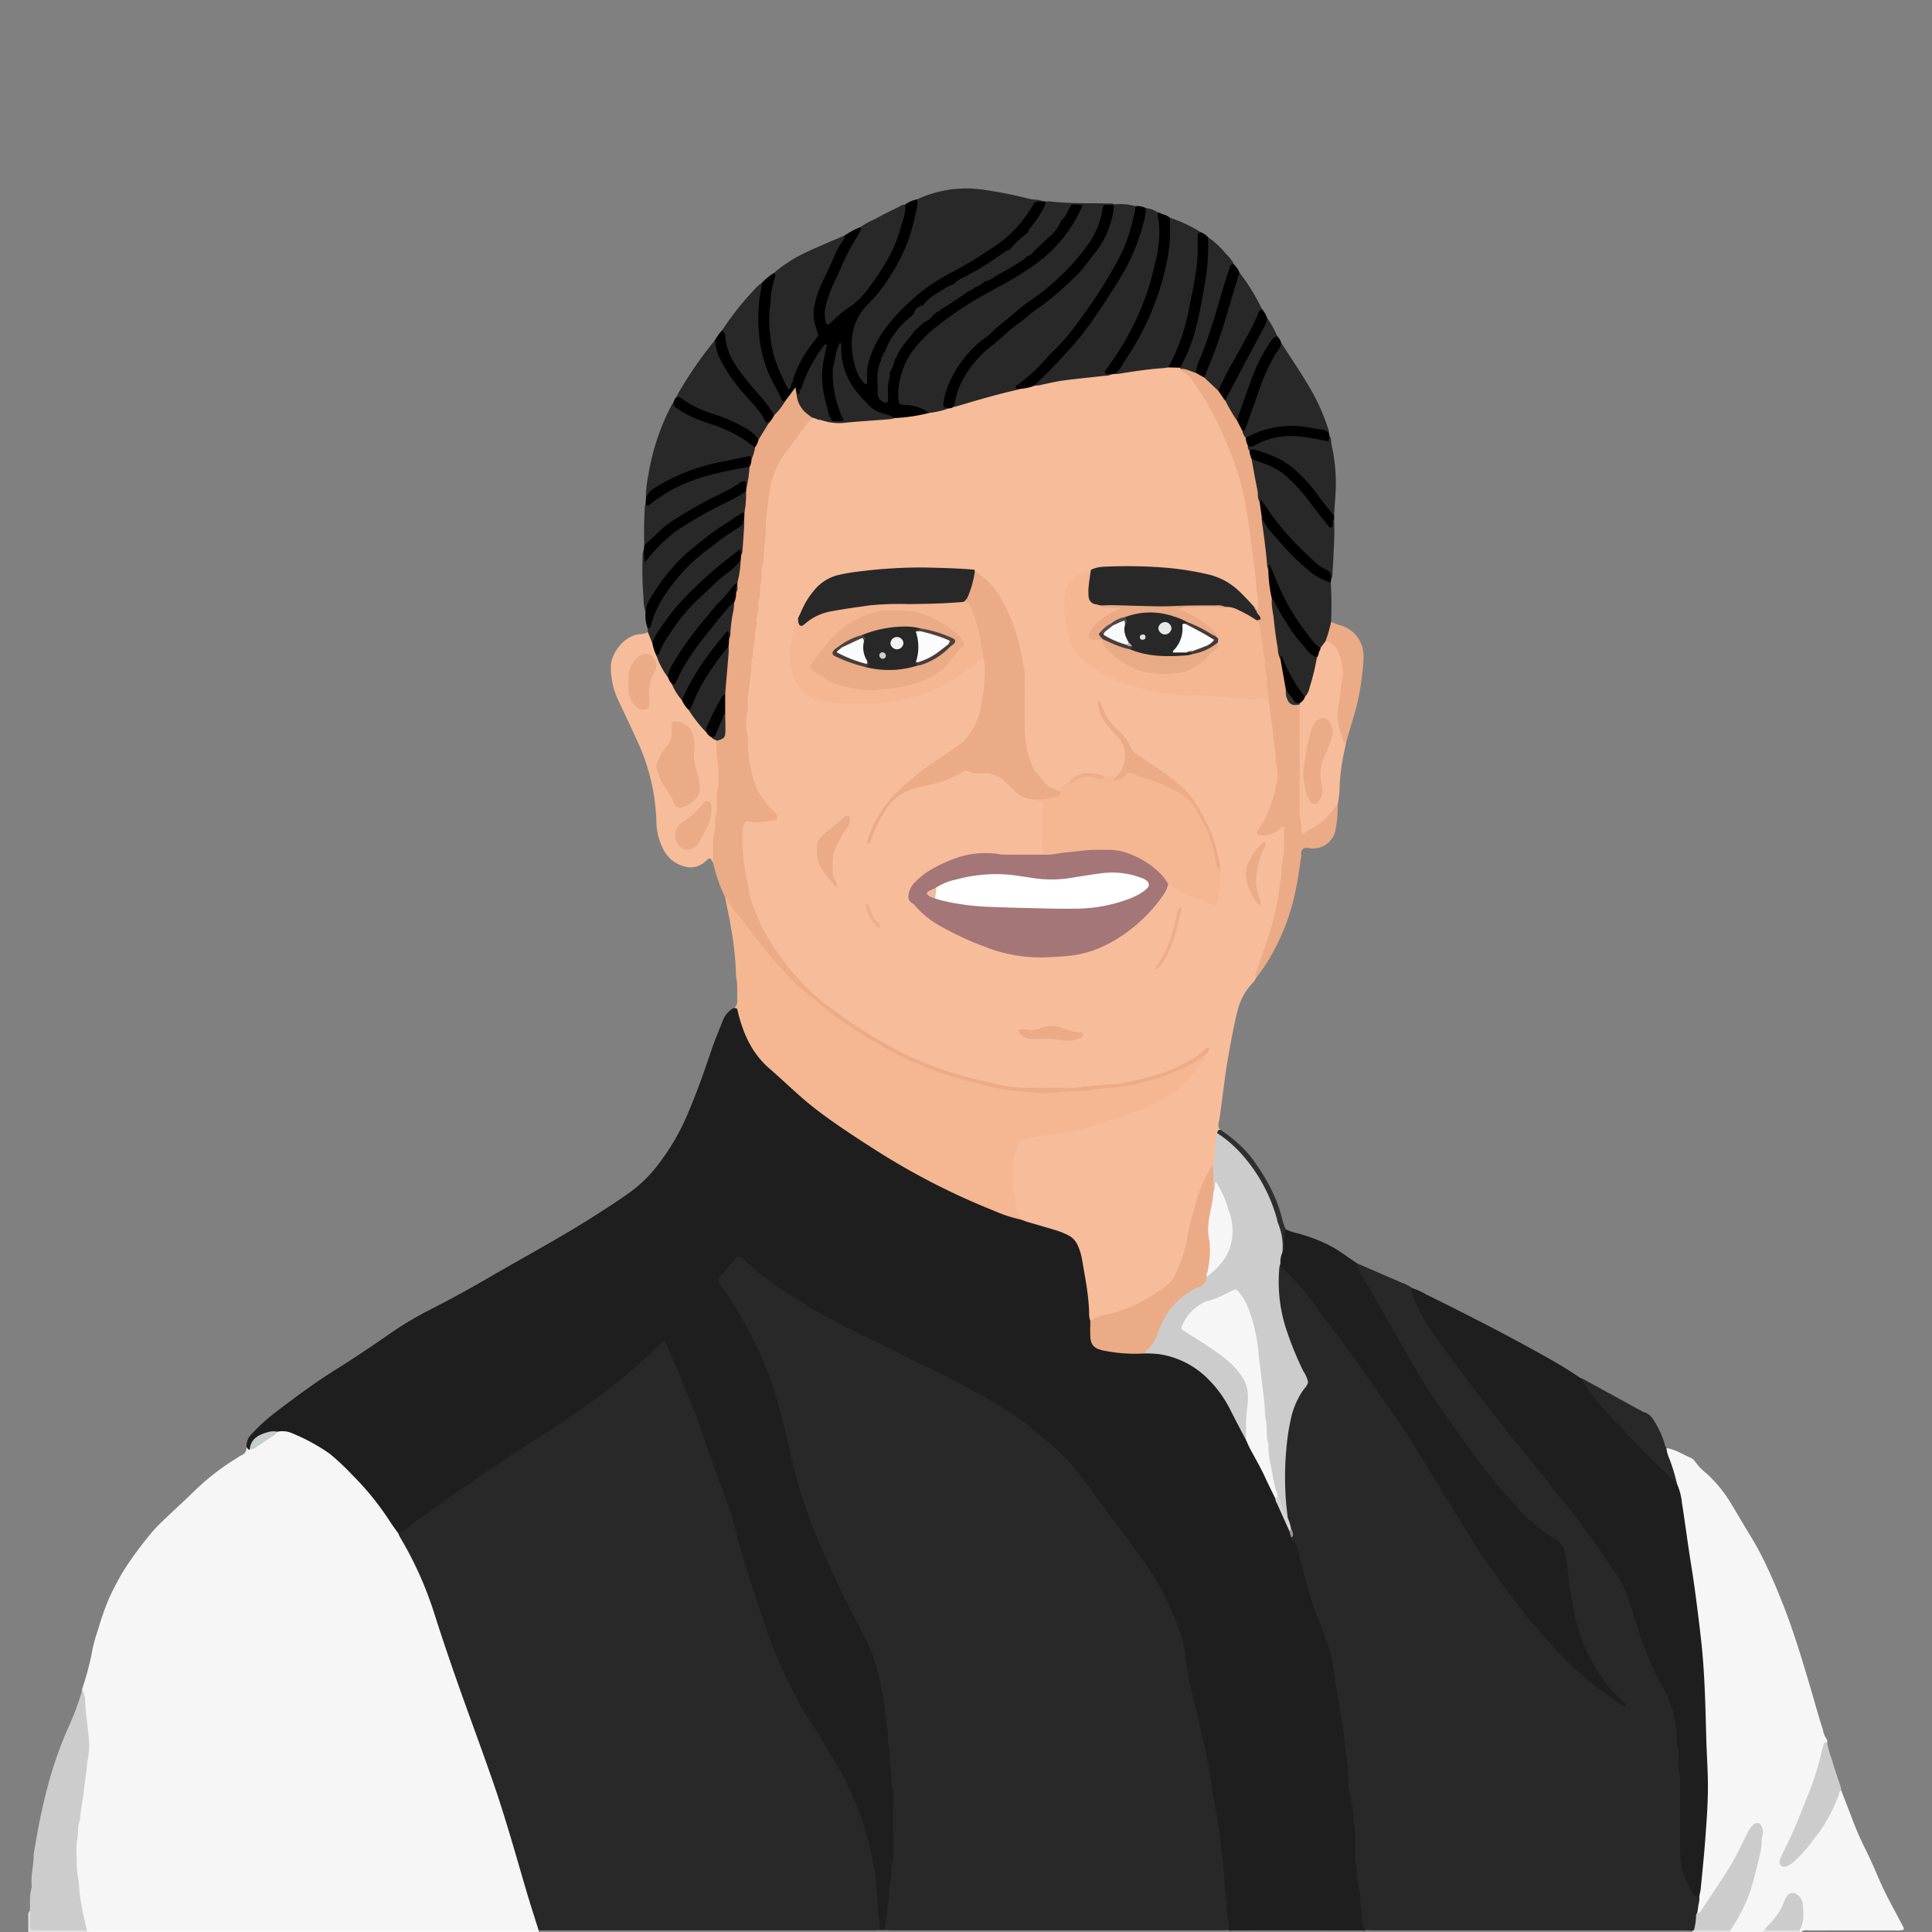 <svg xmlns="http://www.w3.org/2000/svg" viewBox="0 0 512 512" id="rahul-gandhi">
  <rect x="0" y="0" width="512" height="512" fill="#808080" stroke="none"/>
  <path fill="#f6f6f6" d="M21.727 447.721a74.45 74.45 0 0 0 2.785-10.606 41.436 41.436 0 0 1 1.526-5.389 70.769 70.769 0 0 1 2.945-8.357 76.654 76.654 0 0 1 3.773-7.121 98.057 98.057 0 0 1 6.56-9.037 36.931 36.931 0 0 1 3.731-4.054c2.928-2.834 5.972-5.561 8.88-8.413a62.551 62.551 0 0 1 10.755-8.278 8.632 8.632 0 0 1 1.336-.82 2.044 2.044 0 0 0 1.319-2.074 8.307 8.307 0 0 1 1.17-.06c2.68-1.016 4.675-3.005 7.086-4.404a6.209 6.209 0 0 1 4.247.342 45.98 45.98 0 0 1 15.317 10.32 118.57 118.57 0 0 1 12.88 16.471c5.231 8.383 8.543 17.493 11.463 26.755 3.46 10.974 7.546 21.752 11.5 32.57 5.302 14.509 9.142 29.417 13.733 44.119a4.934 4.934 0 0 1 .296 1.698 1.192 1.192 0 0 1-.309.617h-.458a4.943 4.943 0 0 0-2.468-.212q-56.899-.018-113.798 0a4.945 4.945 0 0 0-2.468.212h-.458a7.55 7.55 0 0 1-.52-.608c-1.596-3.866-1.818-7.978-2.459-12.02-1.366-8.61.317-17.054 1.569-25.508.995-6.72 1.614-13.407.371-20.156-.363-1.97.053-4.001-.304-5.987ZM441.62 383.733c2.364.427 4.358 1.67 6.474 2.639a2.38 2.38 0 0 1 1.022.832 16.276 16.276 0 0 0 3.204 3.348 36.127 36.127 0 0 1 4.816 5.43c.81 1.123 1.52 2.312 2.235 3.495 1.504 2.49 2.939 5.02 4.481 7.49a84.297 84.297 0 0 1 4.502 8.45c1.53 3.207 2.855 6.486 4.164 9.77 1.257 3.151 2.361 6.36 3.426 9.576 1.13 3.414 2.155 6.86 3.188 10.301 1.011 3.372 1.968 6.758 2.961 10.135.325 1.103.69 2.194 1.029 3.293a5.805 5.805 0 0 0 .963 2.383c.203.23.115.687.16 1.04-1.193 2.118-1.343 4.52-2.067 6.77a177.128 177.128 0 0 1-8.65 21.528 15.82 15.82 0 0 0-1.004 2.169c-.145.482-.332 1.024.229 1.37.53.328 1.04.04 1.472-.254a15.291 15.291 0 0 0 3.103-2.848c3.788-4.523 7.331-9.186 9.264-14.751.212-.612.237-1.505 1.322-1.483.913 2.357 1.84 4.71 2.735 7.072a88.046 88.046 0 0 0 3.507 8.174c1.134 2.27 2.214 4.57 3.185 6.905a93.518 93.518 0 0 0 4.048 8.432c.933 1.732 1.85 3.47 2.766 5.21.2.377.492.741.299 1.224a6.418 6.418 0 0 1-2.249.128c-7.56.012-15.12.001-22.681.017-.732.002-1.549-.238-2.148.422h-.459a1.114 1.114 0 0 1-.289-.555 18.036 18.036 0 0 0 .63-5.72 4.45 4.45 0 0 0-.376-1.88c-.392-.71-.852-1.427-1.822-1.413-.899.012-1.276.724-1.543 1.393a20.17 20.17 0 0 1-5.2 7.461 6.937 6.937 0 0 0-1.027.714h-8.71a.83.83 0 0 1-.252-.592 2.882 2.882 0 0 1 .497-1.191c4.464-7.277 6.608-15.218 7.583-23.495a6.168 6.168 0 0 0 .107-1.069c-.033-.58-.055-1.252-.69-1.488-.824-.306-1.213.39-1.608.898a8.653 8.653 0 0 0-1.09 1.889c-2.894 6.685-7.11 12.671-11.21 18.713-.472.696-.877 2.559-2.49.902-.332-1.482.35-2.893.324-4.356.66-6.44 1.546-12.86 1.714-19.335.056-2.157.5-4.28.475-6.452-.256-22.235-1.228-44.414-5.22-66.39-.992-5.456-1.292-11.016-2.76-16.4a67.666 67.666 0 0 0-2.288-7.302c-.293-.841-.82-1.72-.053-2.6Z"></path>
  <path fill="#878787" d="m142.72 512 .02-.447a3.736 3.736 0 0 1 2.798-.675q43.388-.022 86.775.006c.152 0 .303.033.455.046a55.119 55.119 0 0 1 1.808.002c2.059-.137 4.12-.059 6.18-.06q39.855-.01 79.71 0a29.786 29.786 0 0 1 4.116.116 2.662 2.662 0 0 1 .831.3.507.507 0 0 1 .222.712Z"></path>
  <path fill="#fafafa" d="M23.528 512a1.255 1.255 0 0 1 1.001-.425q.915-.007 1.831-.007h113.07q.916 0 1.831.007a1.257 1.257 0 0 1 1.001.425Z"></path>
  <path fill="#878787" d="M448.495 512H361.85l-.077-.423a1.83 1.83 0 0 1 .748-.475 11.406 11.406 0 0 1 3.18-.23q39.466-.011 78.933.002a8.087 8.087 0 0 1 3.598.407.529.529 0 0 1 .262.719Z"></path>
  <path fill="#828282" d="M361.877 511.628q-.019.186-.026.372h-36.216q-.007-.185-.025-.369c.814-.866 1.93-.751 2.973-.754q15.16-.04 30.318 0c1.044.002 2.158-.108 2.976.75Z"></path>
  <path fill="#e2e2e2" d="m23.048 511.55.022.45H7.483l.009-4.26a1.573 1.573 0 0 1 .427-1.376 2.375 2.375 0 0 1 .698 2.174c-.149 1.966.966 2.419 2.782 2.379 2.873-.064 5.75-.031 8.624-.01a4.494 4.494 0 0 1 3.025.642Z"></path>
  <path fill="#e0e1e1" d="M448.495 512a.481.481 0 0 0 .053-.36 1.49 1.49 0 0 1 .68-.5c3.13-.175 6.287-.832 9.345.422l.007.438Z"></path>
  <path fill="#e3e2e2" d="m476.906 511.558.011.442h-9.627a.869.869 0 0 1 .462-.862 45.422 45.422 0 0 1 6.816-.21 3.087 3.087 0 0 1 2.338.63Z"></path>
  <path fill="#1e1e1e" d="M361.877 511.628c-.532-.02-1.063-.057-1.594-.057q-16.54-.005-33.08 0c-.53 0-1.062.04-1.593.06l.055-.127c-.979-1.389-.968-3.012-1.059-4.559-.583-9.912-1.881-19.744-3.396-29.564-1.627-10.55-4.162-20.924-6.511-31.335-.732-3.245-.698-6.59-1.56-9.805a67.683 67.683 0 0 0-10.697-22.308c-5.252-7.247-10.622-14.42-15.964-21.61-6.414-8.633-14.944-15.13-24.277-20.738-8.963-5.387-18.6-9.621-27.992-14.272-11.499-5.695-22.986-11.386-33.07-19.234-1.182-.92-2.26-1.935-3.364-2.927-1.708-1.534-1.943-1.521-3.446.069-3.564 3.768-3.652 3.821-.78 8.049 8.363 12.317 13.198 25.886 16.143 40.12a148.582 148.582 0 0 0 12.44 35.126c2.618 5.358 5.38 10.65 8.035 15.991 3.19 6.421 4.445 13.321 5.201 20.261 1.261 11.578 2.338 23.18 1.968 34.852-.174 5.476-1.047 10.874-1.716 16.295-.233 1.884.266 3.942-1.221 5.593l-1.359-.004c-.97-1.857-.944-3.904-1.011-5.87a80.344 80.344 0 0 0-12.978-41.302c-7.155-11.022-13.354-22.453-17.449-34.831-2.135-6.455-4.294-12.91-6.035-19.464-2.024-7.62-4.706-15.025-7.368-22.454-2.807-7.836-5.507-15.703-8.747-23.393-.902-2.14-1.997-4.204-2.858-6.356-.544-1.36-1.038-1.531-2.148-.425a131.417 131.417 0 0 1-11.157 9.906c-8.134 6.448-16.977 11.982-25.676 17.702-9.89 6.505-19.702 13.11-29.129 20.209-.845.636-1.661 1.603-3.014 1.017-.672-.95-1.37-1.886-2.014-2.855a73.453 73.453 0 0 0-10.088-12.503 64.647 64.647 0 0 0-5.983-5.628 50.217 50.217 0 0 0-9.87-5.384 6.202 6.202 0 0 0-4.013-.44 2.827 2.827 0 0 1-1.25.479c-2.983.217-4.732 1.971-6.074 4.252-.537.126-.514-.454-.841-.592a4.538 4.538 0 0 1 1.502-3.707 50.77 50.77 0 0 1 6.1-5.539c5.17-3.933 10.375-7.824 15.918-11.288 4.774-2.984 9.437-6.115 14.053-9.309a90.988 90.988 0 0 1 10.588-6.413q8.065-4.086 15.84-8.623c9.538-5.564 19.317-10.765 28.6-16.718 3.156-2.025 6.32-4.035 9.333-6.25a34.19 34.19 0 0 0 6.253-5.978 59.605 59.605 0 0 0 8.484-14.008c2.493-5.725 4.552-11.59 6.545-17.48.88-2.6 1.963-5.137 2.97-7.698a6.261 6.261 0 0 1 2.96-3.443c.76-.444 1.125.002 1.392.577a15.229 15.229 0 0 1 .638 2.07 29.875 29.875 0 0 0 8.044 13.301c12.3 11.843 26.497 21.196 41.752 29.232 7.934 4.178 15.99 8.136 24.775 10.566 3.08.84 6.113 1.817 9.174 2.703 3.984 1.152 6.32 3.523 6.986 7.42.798 4.678 1.871 9.321 1.9 14.09a22.069 22.069 0 0 0 .409 2.99c.1 1.075.033 2.154.067 3.232.084 2.699.818 3.502 3.652 4.13a42.189 42.189 0 0 0 9.56.644c10.353-.161 17.383 4.872 22.335 12.918a84.673 84.673 0 0 1 5.447 10.421c2.72 5.159 5.6 10.247 7.815 15.63 1.1 2.935 2.709 5.674 3.767 8.627a11.823 11.823 0 0 0 .755 1.907c1.859 2.186 2.123 4.933 2.718 7.488 1.69 7.267 4.556 14.169 6.983 21.208 1.76 5.1 2.017 10.458 2.904 15.706a147.993 147.993 0 0 1 2.472 20.984c.074 3.004 1.2 5.92 1.328 8.96a272.394 272.394 0 0 0 2.608 28.53 1.556 1.556 0 0 1-.16 1.046Z"></path>
  <path fill="#f7bc9a" d="M288.948 350.046a5.64 5.64 0 0 1-.316-2.114c-.125-4.881-1.12-9.659-1.936-14.457a14.767 14.767 0 0 0-1.109-3.485 5.351 5.351 0 0 0-2.538-2.655 21.059 21.059 0 0 0-3.566-1.4c-2.384-.721-4.782-1.398-7.17-2.108-.574-.172-1.129-.405-1.693-.61a3.222 3.222 0 0 1-1.704-2.431c-.991-4.95-1.78-9.903-.597-14.945.827-3.518 1.866-4.755 5.704-5.114 10.523-.985 20.404-4.025 29.97-8.06a31.64 31.64 0 0 0 15.079-13.269 49.85 49.85 0 0 1-22.972 8.31c-9.924 1.228-19.96 2.18-29.852.53a92.561 92.561 0 0 1-33.357-11.99c-6.739-4.114-13.415-8.283-19.057-13.701-9.588-9.208-15.828-19.992-17.196-33.04a63.575 63.575 0 0 1-.436-8.824c.1-2.917.821-3.554 3.82-3.42a19.591 19.591 0 0 0 3.412-.3c1.72-.223 1.664-.953.674-1.955-5.08-5.139-6.007-11.564-6.585-18.185-.88-10.057 1.132-19.909 2.092-29.834.885-9.158 2.152-18.281 2.583-27.482a57.142 57.142 0 0 1 1.552-11.54 21.486 21.486 0 0 1 2.995-6.962c2.071-3.024 4.35-5.912 6.472-8.902a3.936 3.936 0 0 1 1.807-1.606 5.967 5.967 0 0 1 2.688.33c4.22 1.424 8.468.197 12.68-.005a32.408 32.408 0 0 0 6.579-.514c3.032-.314 6.03-.842 9.03-1.343 1.767-.245 3.453-.83 5.207-1.132a26.056 26.056 0 0 0 1.678-.51c5.7-1.762 11.4-3.517 17.273-4.718 1.444-.283 2.858-.68 4.296-.991 6.516-1.634 13.234-2.026 19.873-2.897a6.747 6.747 0 0 1 1.16-.186c4.649-.67 9.293-1.368 13.983-1.745a10.328 10.328 0 0 1 3.124.273 2.113 2.113 0 0 1 .639.404c3.153 2.209 5.006 5.36 6.847 8.501a92.951 92.951 0 0 1 12.149 37.205c.556 4.99 1.15 9.978 1.725 14.968a5.605 5.605 0 0 1-.288 3.385.884.884 0 0 1-.635.329 4.204 4.204 0 0 1-1.227-.8c-3.118-3.125-5.926-6.607-10.598-7.895a73.19 73.19 0 0 0-11.2-2.035 149.212 149.212 0 0 0-15.508-.446 11.849 11.849 0 0 0-5.107.934c-6.886 2.024-7.007 5.448-6.523 12.163.579 8.034 5.41 12.945 13.046 15.85a55.288 55.288 0 0 0 20.907 3.992c4.657-.09 9.237.862 13.887.98 1.863.047 3.81-.63 5.605.388 1.243 1.939 1.024 4.173 1.329 6.28.596 4.123 1.03 8.271 1.37 12.42.426 5.174-1.326 9.913-3.696 14.484-.234.45-.561.855-.799 1.307-.466.887-.034 1.196.868 1.161a5.469 5.469 0 0 0 2.536-.905c2.567-1.487 2.93-1.28 3.03 1.625a79.474 79.474 0 0 1-1.127 13.3 88.028 88.028 0 0 1-6.733 23.656 1.737 1.737 0 0 0-.101.636 6.563 6.563 0 0 1-1.393 1.95 15.745 15.745 0 0 0-3.603 6.868c-.571 2.074-.973 4.19-1.395 6.298-.422 2.107-.788 4.223-1.157 6.339-.258 1.48-.51 2.962-.713 4.45-.502 3.686-.969 7.377-1.464 11.064-.086.636-.246 1.264-.366 1.897a1.724 1.724 0 0 0 .516 1.578c-.047.551-.297 1.061-.355 1.61-.701 2.597-.011 5.368-1.12 7.911-3.509 5.206-4.89 11.117-6.266 17.015-.885 3.79-1.546 7.622-3.253 11.203a11.892 11.892 0 0 1-4.023 4.868 41.922 41.922 0 0 1-14.882 6.9c-1.54.334-2.899 1.296-4.569 1.15Z"></path>
  <path fill="#282828" d="M361.804 511.498a7.6 7.6 0 0 1-.878-3.954 4.358 4.358 0 0 0-.24-1.696 3.741 3.741 0 0 1-.191-1.481 14.61 14.61 0 0 0-.603-4.89 13.387 13.387 0 0 1-.335-2.976 8.472 8.472 0 0 0-.32-2.981 5.016 5.016 0 0 1-.131-1.708c-.014-1.796 0-3.593-.009-5.39a8.052 8.052 0 0 0-.372-3.403 1.386 1.386 0 0 1-.07-.639c.166-2.535-.585-4.967-1.043-7.42a22.457 22.457 0 0 1-.349-3.405c-.057-1.713-.092-3.413-.317-5.133-.23-1.759-.483-3.539-.637-5.319-.196-2.27-.663-4.518-1.028-6.774-.24-1.478-.528-2.95-.756-4.43-.424-2.75-.797-5.506-1.229-8.254a40.237 40.237 0 0 0-1.645-6.452 94.301 94.301 0 0 0-2.326-6.288 55.869 55.869 0 0 1-2.902-8.578c-.622-2.652-1.422-5.266-2.14-7.898a9.212 9.212 0 0 1-.301-1.25 3.44 3.44 0 0 0-1.46-2.777 1.047 1.047 0 0 1-.356-.981c.376-.833-.086-1.553-.353-2.3-.258-1.074-.766-2.071-1.073-3.132a79.529 79.529 0 0 1 .315-24.205 22.946 22.946 0 0 1 3.736-9.634 3.524 3.524 0 0 0 .26-4.002c-3.003-6.145-5.684-12.422-6.5-19.207-.399-3.309-.852-6.684.326-9.974 1.022-.331 1.277.577 1.77 1.027 4.872 4.437 8.424 9.841 12.318 14.995a483.718 483.718 0 0 1 30.27 44.774 275.533 275.533 0 0 0 18.25 27.67c8.008 10.418 16.652 20.253 27.562 27.247-7.027-6.558-10.863-15.206-12.745-24.79-.82-4.18-1.315-8.393-1.824-12.606a6.942 6.942 0 0 0-3.607-5.647c-5.35-3.114-9.35-7.595-13.125-12.222-10.584-12.973-20.249-26.505-28.127-41.133-3.04-5.643-6.41-11.128-9.508-16.746-.45-.815-1.385-1.669-.477-2.74 3.965 1.718 7.936 3.426 11.891 5.165a11.2 11.2 0 0 1 2.75 1.406c3.264 9.261 9.647 16.777 15.539 24.56 10.156 13.418 20.98 26.373 31.168 39.77 2.891 3.801 5.604 7.722 8.195 11.717 2.512 3.872 3.614 8.236 4.984 12.493a96.483 96.483 0 0 0 7.031 17.078 35.521 35.521 0 0 1 3.872 14.09c.957 10.203.655 20.408.88 30.614.088 4 1.215 7.824 4.39 10.81a6.254 6.254 0 0 1-.197 2.136c-.119.708-.208 1.42-.31 2.131.08 1.659.654 3.403-.925 4.776a1.07 1.07 0 0 0-.354.098c-.914-.024-1.828-.069-2.743-.069q-40.514-.005-81.03-.006c-.99 0-1.98-.043-2.971-.067Z"></path>
  <path fill="#1e1e1e" d="M450.334 502.499a1.003 1.003 0 0 1-1.527-.415 39.127 39.127 0 0 1-2.105-4.059 19.073 19.073 0 0 1-1.44-7.561c.073-6.114.024-12.229.02-18.343a8.167 8.167 0 0 0-.31-2.77 6.811 6.811 0 0 1-.142-1.923c-.068-1.642.201-3.305-.406-4.915a2.913 2.913 0 0 1-.05-1.072 28.11 28.11 0 0 0-3.83-14.44 87.06 87.06 0 0 1-6.415-15.178q-1.204-3.696-2.33-7.414a26.61 26.61 0 0 0-3.248-6.871 276.806 276.806 0 0 0-7.62-10.979c-2.408-3.303-4.862-6.588-7.506-9.723-1.895-2.246-3.516-4.68-5.46-6.873-2.39-2.697-4.322-5.709-6.784-8.357-1.495-1.608-2.682-3.469-4.027-5.202-2.78-3.582-5.624-7.121-8.35-10.74-3.124-4.148-6.21-8.324-9.195-12.562a51.452 51.452 0 0 1-5.254-9.782 6.817 6.817 0 0 1-.427-1.444c-.026-.148.223-.338.346-.51a18.732 18.732 0 0 1 3.685 1.679c10.202 5.019 20.32 10.186 30.23 15.7 3.602 2.004 7.176 4.064 10.56 6.392a13.825 13.825 0 0 1 2.694 2.9 196.198 196.198 0 0 0 20.314 21.77 11.65 11.65 0 0 1 2.66 3.407 16.81 16.81 0 0 1 1.337 5.195c.626 3.98 1.161 7.972 1.752 11.956.538 3.629 1.148 7.248 1.642 10.881q.887 6.52 1.625 13.06c.99 8.658 1.166 17.355 1.398 26.052.103 3.879.37 7.752.434 11.635.087 5.258-.322 10.49-.714 15.722-.323 4.3-.774 8.592-1.19 12.886-.062.638-.242 1.265-.367 1.898Z"></path>
  <path fill="#f5b692" d="M319.677 279.22a3.754 3.754 0 0 1-.915 1.94 29.734 29.734 0 0 1-3.367 4.05 10.255 10.255 0 0 0-.823 1.023 6.585 6.585 0 0 1-.884.98 38.111 38.111 0 0 1-8.341 5.566 75.6 75.6 0 0 1-11.466 4.181c-1.976.498-3.893 1.22-5.81 1.907a46.83 46.83 0 0 1-7.315 1.516c-2.82.53-5.711.58-8.523 1.224a3.492 3.492 0 0 0-2.821 2.508 21.726 21.726 0 0 0-1.063 5.895 20.418 20.418 0 0 0 .352 5.348 26.5 26.5 0 0 1 .476 3.6 10.785 10.785 0 0 0 1.443 4.26 36.707 36.707 0 0 1-7.102-2.312 188.09 188.09 0 0 1-31.865-16.376c-5.17-3.314-10.31-6.664-15.176-10.377-4.456-3.4-8.367-7.342-12.573-10.986-4.37-3.785-6.593-8.518-8.035-13.736-.173-.625-.297-1.262-.463-1.889-.124-.468-.57-.365-.922-.424a2.13 2.13 0 0 0 .912-1.846c-.123-2.074.168-4.165-.309-6.229a6.139 6.139 0 0 1-.053-1.29 87.174 87.174 0 0 0-1.288-11.749c-.413-2.771-1.098-5.486-1.574-8.241.816-.217 1.045.423 1.373.868 5.09 6.916 10.14 13.876 16.198 20.081a102.97 102.97 0 0 0 20.408 15.82 95.63 95.63 0 0 0 20.982 9.884c10.035 3.157 20.192 5.25 30.91 4.4 5.987-.474 11.999-.721 17.892-1.829 6.769-1.271 13.194-3.428 18.683-7.57a1.046 1.046 0 0 1 1.059-.197Z"></path>
  <path fill="#1e1e1e" d="M359.634 334.795a2.447 2.447 0 0 0 .112.84 48.647 48.647 0 0 0 3.167 5.733 5.958 5.958 0 0 1 .348.556c1.392 2.475 2.77 4.957 4.177 7.425 1.948 3.414 3.924 6.814 5.879 10.225 1.232 2.148 2.365 4.35 3.691 6.445q2.807 4.432 5.844 8.734 4.546 6.452 9.248 12.806c1.653 2.227 3.476 4.341 5.24 6.494 1.533 1.87 3.193 3.644 4.79 5.464a21.7 21.7 0 0 0 3.22 3.332c2.09 1.545 3.864 3.485 6.265 4.64 2.396 1.154 3.113 3.157 3.43 5.471.292 2.123.587 4.258.772 6.376.201 2.298.893 4.497 1.095 6.782a27.467 27.467 0 0 0 .973 4.187 41.126 41.126 0 0 0 5.482 12.476c.755 1.16 1.543 2.302 2.315 3.452a25.729 25.729 0 0 0 3.793 4.014c.428.41.868.812 1.257 1.254a.659.659 0 0 1 .107.577c-.097.25-.383.2-.584.091a10.349 10.349 0 0 1-1.149-.701c-1.682-1.227-3.366-2.454-5.024-3.709a91.485 91.485 0 0 1-9.467-8.086c-1.51-1.506-2.867-3.149-4.277-4.742-.925-1.044-1.868-2.076-2.79-3.121-2.484-2.812-4.728-5.783-6.997-8.744-2.319-3.024-4.455-6.162-6.703-9.23-1.822-2.486-3.329-5.143-4.966-7.728-2.34-3.695-4.585-7.444-6.866-11.172-2.927-4.784-5.84-9.578-8.783-14.353-.803-1.302-1.671-2.568-2.551-3.825-4.233-6.048-8.442-12.112-12.738-18.12-2.463-3.444-5.09-6.785-7.618-10.189-1.57-2.113-3.096-4.257-4.643-6.386a3.221 3.221 0 0 0-.27-.347q-2.375-2.472-4.757-4.937c-.562-.58-1.28-1.057-1.321-1.947-.892-1.082-.406-2.16-.001-3.24.571-1.228.216-2.532.362-3.793.09-.775-.203-1.788 1.11-1.967a15.982 15.982 0 0 0 2.755.94 42.067 42.067 0 0 1 9.017 3.407c.722.385 1.437.79 2.113 1.241 1.661 1.108 3.297 2.248 4.943 3.375Z"></path>
  <path fill="#eaab86" d="M319.677 279.22a25.645 25.645 0 0 1-5.054 3.292c-3.085 1.384-6.09 2.945-9.468 3.666-1.185.252-2.35.596-3.516.92a39.902 39.902 0 0 1-8.072 1.215c-1.96.133-3.903.477-5.853.729a3.083 3.083 0 0 1-.45.075c-4.345-.107-8.664.875-13.001.432-4.968-.508-9.996-.744-14.774-2.369-1.065-.362-2.218-.491-3.32-.764a86.119 86.119 0 0 1-12-4.116c-.978-.4-1.97-.77-2.946-1.172a90.657 90.657 0 0 1-8.163-4.331c-1.718-.923-3.363-1.967-5.017-2.99a95.534 95.534 0 0 1-8.973-6.267 205.145 205.145 0 0 1-7.543-6.236 83.552 83.552 0 0 1-5.885-6.276c-1.92-2.05-3.591-4.264-5.33-6.435-1.37-1.712-2.645-3.492-3.966-5.24a6.91 6.91 0 0 0-.695-.85 13.486 13.486 0 0 1-2.556-3.548c-.232-.44-.38-.957-.923-1.192a40.705 40.705 0 0 1-3.174-9.04c-1.442-4.105-.214-8.213-.034-12.322.221-5.055 1.193-10.09.44-15.174a9.806 9.806 0 0 1 .153-4.677c2.776-2.1 1.963-5.025 1.99-7.756-.058-1.668.072-3.334.006-5.001.33-4.121.607-8.246.94-12.367a8.768 8.768 0 0 1 .174-2.273c.319-3.12.817-6.22 1.298-9.32.188-.896.394-1.79.584-2.686a5.448 5.448 0 0 0 .294-1.955 7.33 7.33 0 0 1 .062-1.018 50.454 50.454 0 0 0 .828-5.834 6.878 6.878 0 0 1 .2-1.44c.21-3.074.626-6.133.686-9.215a14.408 14.408 0 0 1 .039-1.852 31.1 31.1 0 0 0 .469-5.427 5.254 5.254 0 0 1 .157-1.061c.486-1.785.228-3.672.819-5.443.187-.747.394-1.49.589-2.236.341-1.001.526-2.046.924-3.032.314-.761.568-1.546.954-2.282.833-1.5 1.783-2.939 2.713-4.387.542-.717 1.037-1.463 1.543-2.203a39.02 39.02 0 0 0 2.8-3.605c.599-.814 1.06-1.71 1.678-2.509.392-.506.774-1.23 1.516-1.08.793.16.69.982.787 1.596a7.5 7.5 0 0 0 2.553 5.02c.461.44 1.12.748 1.09 1.503-.79.96-1.621 1.893-2.36 2.886-1.661 2.23-3.245 4.512-4.918 6.734a20.74 20.74 0 0 0-3.866 9.09c-.407 2.331-.7 4.662-.967 7.008-.27 2.368-.057 4.756-.444 7.07-.367 2.199-.06 4.446-.732 6.607a6.51 6.51 0 0 0-.101 1.717 8.262 8.262 0 0 1-.343 2.983 4.456 4.456 0 0 0-.115 1.497 7.443 7.443 0 0 1-.33 2.769 3.652 3.652 0 0 0-.126 1.279 8.682 8.682 0 0 1-.369 3.196 3.709 3.709 0 0 0-.092 1.284 5.808 5.808 0 0 1-.3 2.34 1.743 1.743 0 0 0-.14.843c.183 1.954-.71 3.823-.498 5.776-.786 1.915-.08 4.022-.861 5.938.117 2.375-.739 4.682-.518 7.072a9.7 9.7 0 0 1-.292 2.983 9.875 9.875 0 0 0 .045 4.283 5.372 5.372 0 0 1 .245 1.477 34.482 34.482 0 0 0 1.046 9.16 16.04 16.04 0 0 0 3.605 7.828 19.381 19.381 0 0 0 2.476 2.813 1.577 1.577 0 0 1 .657 1.098c.053.465-.207.962-.657.972-1.225.027-2.404.342-3.607.46a8.68 8.68 0 0 1-2.958-.125c-.841-.208-1.1-.044-1.46.62a2.968 2.968 0 0 0-.449 1.433 51.083 51.083 0 0 0 .062 6.47 52.286 52.286 0 0 0 1.154 7.414c.271.966.334 1.976.513 2.96a22.917 22.917 0 0 0 1.535 4.716c.696 1.669 1.333 3.352 2.157 4.98a65.673 65.673 0 0 0 6.825 10.17 67.854 67.854 0 0 0 6.807 7.245 38.045 38.045 0 0 0 3.488 2.772c2.477 1.893 4.98 3.78 7.632 5.444a123.275 123.275 0 0 0 14.686 8.297c2.264 1.022 4.6 1.907 6.93 2.792 5.595 2.125 11.48 3.32 17.31 4.67a28.08 28.08 0 0 0 5.652.555c3.665.083 7.333.038 11 .02a13.854 13.854 0 0 0 4.758-.382c2.222.164 4.362-.549 6.587-.515a20.275 20.275 0 0 0 4.284-.502 70.006 70.006 0 0 0 9.247-2.319 43.059 43.059 0 0 0 9.556-4.538 20.422 20.422 0 0 0 1.878-1.57c.284-.24.556-.492.855-.714a.42.42 0 0 1 .603.031.45.45 0 0 1 .072.388 1.845 1.845 0 0 1-.735 1.058Z"></path>
  <path d="M246.276 109.423a45.73 45.73 0 0 1-9.099 1.363 12.255 12.255 0 0 1-8.434-4.134c-3.083-3.327-5.482-6.883-6.19-11.322a7.202 7.202 0 0 1 .02-3.206 24.29 24.29 0 0 0 1.114 17.965c.543 1.242.329 1.97-1.298 1.764-.86-.109-1.863.37-2.542-.524a4.594 4.594 0 0 1-.48-.898 5.224 5.224 0 0 1-.244-.61c-1.92-5.575-2.536-11.213-.945-16.938a27.035 27.035 0 0 0-2.663 4.2 32.985 32.985 0 0 0-2.156 4.752c-.228.671-.4 1.41-1.181 1.767-.846-.818-2.248-1.123-2.553-2.446.662-3.856 2.66-7.152 5.05-10.23a4.185 4.185 0 0 0 .935-4.364c-1.08-2.994-.578-5.988.519-8.866a115.167 115.167 0 0 1 5.932-13.047 9.676 9.676 0 0 1 1.761-2.242 21.36 21.36 0 0 1 4.133-2.193c1.321.748.284 1.568-.053 2.197-1.995 3.724-4.012 7.435-5.715 11.292-1.172 2.657-2.496 5.258-2.905 8.156a6.167 6.167 0 0 0-.107 1.93c.163.949.457 1.275 1.457.559a45.737 45.737 0 0 0 18.565-28.11 3.678 3.678 0 0 1 .679-2.025 7.79 7.79 0 0 1 3.198-1.388c.873.772.583 1.726.416 2.63a48.23 48.23 0 0 1-13.038 25.486c-5.575 5.711-4.981 14.604-1.316 19.77.005-7.287 3.66-12.834 8.284-17.877a53.621 53.621 0 0 1 14.666-11.252 108.51 108.51 0 0 0 10.45-6.223 34.815 34.815 0 0 0 10.291-10.578c.768-1.249 1.67-2.054 3.313-1.482l.9.07c.763.85.158 1.613-.21 2.358a33.066 33.066 0 0 1-3.782 5.534 5.22 5.22 0 0 1-.371.488 5.517 5.517 0 0 1-.409.455c-.07.073-.145.142-.214.215-1.182 1.087-2.334 2.204-3.512 3.296a6.055 6.055 0 0 1-.45.404 5.752 5.752 0 0 1-.48.379c-.162.127-.335.24-.51.352-4.32 3.297-9.229 5.745-13.871 8.577a5.562 5.562 0 0 1-.53.34 39.02 39.02 0 0 0-7.032 4.595c-.142.14-.297.27-.453.398a5.62 5.62 0 0 1-.47.369c-.157.12-.324.227-.491.331a4.743 4.743 0 0 0-1.464 1.333 5.033 5.033 0 0 1-.335.439 4.775 4.775 0 0 1-.372.405c-.064.065-.132.127-.195.193-.126.135-.26.261-.395.388-.065.068-.133.131-.198.2-.127.142-.262.276-.398.413-.068.073-.14.14-.207.212a27.303 27.303 0 0 0-5.724 8.121c-.085.18-.184.354-.283.527-.133.267-.261.535-.369.813-.056.193-.123.382-.189.572a14.863 14.863 0 0 0 .02 10.51c.744-2.012.406-4.152 1.067-6.14a4.009 4.009 0 0 1 .15-.595c.453-1.123.786-2.287 1.287-3.395.074-.186.161-.367.249-.547a23.589 23.589 0 0 1 4.519-6.698 4.325 4.325 0 0 1 .396-.389c.126-.12.263-.233.4-.342.061-.056.13-.108.193-.164.118-.11.246-.216.37-.322.058-.054.121-.105.18-.16.11-.11.23-.216.348-.321.056-.055.117-.106.173-.162.11-.114.227-.221.344-.33.056-.058.116-.11.172-.169.113-.121.233-.235.354-.35.06-.063.123-.12.183-.183a5.108 5.108 0 0 1 .394-.366c.073-.06.146-.115.218-.174.46-.33.945-.625 1.374-.986.13-.12.27-.233.41-.343.125-.115.261-.222.394-.33.062-.056.13-.109.192-.165a4.74 4.74 0 0 1 .39-.316 3.697 3.697 0 0 1 .425-.272c.142-.092.29-.178.435-.267.137-.109.277-.211.415-.32.134-.127.275-.243.42-.363.076-.063.152-.119.228-.182a66.07 66.07 0 0 1 7.834-5.106c.165-.11.338-.21.511-.31.583-.348 1.216-.616 1.8-.964.158-.11.321-.213.484-.317a5.36 5.36 0 0 1 .494-.309 5.627 5.627 0 0 1 .526-.269 14.867 14.867 0 0 0 1.844-.946c.163-.118.333-.224.505-.33 2.538-1.51 5.124-2.95 7.544-4.625.144-.121.3-.231.456-.339.441-.303.925-.55 1.36-.861.126-.104.26-.2.392-.297.119-.103.245-.2.367-.298.057-.051.118-.1.175-.15.108-.104.223-.203.336-.301.053-.051.111-.1.164-.15.102-.105.212-.202.322-.298-.004-.003.164-.145.16-.148.099-.104.207-.2.315-.295l.158-.148a4.83 4.83 0 0 1 .315-.297c-.003-.004.161-.146.158-.15.1-.108.21-.207.32-.306-.003-.004.164-.151.162-.156.105-.112.217-.217.33-.324.055-.057.113-.11.168-.167.111-.122.228-.235.346-.352.058-.063.118-.12.176-.184.116-.135.237-.26.36-.39.06-.071.124-.135.185-.205a34.258 34.258 0 0 0 2.546-3.461 5.323 5.323 0 0 1 .338-.476c.111-.161.232-.315.352-.471.053-.084.113-.162.166-.245.93-1.162.99-2.897 2.647-3.58 3.723-.028 3.7-.04 2.059 3.157a39.007 39.007 0 0 1-13.847 14.893c-5.27 3.434-11.041 6.11-16.31 9.54-4.834 3.148-9.548 6.446-13.113 10.95a20.26 20.26 0 0 0-4.287 11.835c-.085 1.56.47 2.29 2.258 2.527 2.003.266 4.28.367 5.374 2.511Z"></path>
  <path fill="#282828" d="M246.276 109.423a11.465 11.465 0 0 0-6.12-2.09c-.304-.023-.612-.011-.913-.053-.718-.1-1.086-.43-1.122-1.148a17.09 17.09 0 0 1-.007-3.231 20.794 20.794 0 0 1 3.68-9.836 35.008 35.008 0 0 1 6.698-6.718 95.068 95.068 0 0 1 9.352-6.515c2.125-1.26 4.311-2.429 6.467-3.644a82.677 82.677 0 0 0 11.036-6.877 37.372 37.372 0 0 0 11.44-14.584c.026-.059-.005-.14-.02-.354a8.107 8.107 0 0 0-2.807-.118c-1.97.633-1.65 2.506-2.337 3.834l-.004.005a4.846 4.846 0 0 0-.444.448l.012-.003c-1.291 1.294-2.696 2.512-3.22 4.314v-.004a3.223 3.223 0 0 0-.46.442l.007-.007a2.528 2.528 0 0 0-.464.441l.008-.008a2.354 2.354 0 0 0-.466.44l.008-.007a2.336 2.336 0 0 0-.466.44l.008-.009a2.344 2.344 0 0 0-.467.44l.008-.008a2.383 2.383 0 0 0-.467.44l.008-.008a2.554 2.554 0 0 0-.468.437l.008-.007a3.1 3.1 0 0 0-.469.435l.006-.005a4.82 4.82 0 0 0-.467.43c-.64.395-1.543.464-1.828 1.302l.002-.002c-2.92 1.49-5.895 2.898-8.265 5.167l-.006.005c-.779.4-1.886.281-2.282 1.285a2.02 2.02 0 0 1-.415.026 3.18 3.18 0 0 0-.502.416l-.005.003c-.787.392-1.891.283-2.291 1.287l-.007.006a20.242 20.242 0 0 0-8.696 5.622v-.002q-.233.207-.463.418l-.013.008c-.237.257-.674.17-.895.456l.01-.01a2.551 2.551 0 0 0-.47.434l.006-.007a4.066 4.066 0 0 0-.469.43h.001c-.838.488-1.973.634-2.28 1.74l.002-.008a2.597 2.597 0 0 0-.469.437l.008-.007a3.053 3.053 0 0 0-.468.437l.006-.006a3.365 3.365 0 0 0-.464.437l.006-.006a3.377 3.377 0 0 0-.465.438l.007-.006a3.323 3.323 0 0 0-.465.439l.006-.007a2.861 2.861 0 0 0-.462.442l.009-.002c-2.5 1.944-4.788 4.018-5.062 7.327v.002a4.425 4.425 0 0 0-1.361 3.48 2.1 2.1 0 0 1-.016.409c-.485.579.001 2.076-1.443 1.69a1.92 1.92 0 0 1-1.388-2.76c.629-1.21.553-2.49 1.001-3.682.28-.233.203-.628.45-.875l-.005.006c1.994-3.116 4.214-6.09 6.413-9.078l.004.006a2.442 2.442 0 0 0 .464-.44l-.008.007a2.252 2.252 0 0 0 .465-.44l-.008.007a2.165 2.165 0 0 0 .466-.44l-.011.008a9.974 9.974 0 0 1 2.304-2.17l-.008.01a2.383 2.383 0 0 0 .469-.436l-.006-.003c2.664-1.639 5.648-2.851 7.79-5.186v.005c5.294-2.445 10.413-5.14 14.668-9.076v.012a2.359 2.359 0 0 0 .47-.435l-.006-.004a6.265 6.265 0 0 0 4.124-3.881l.002.006a2.554 2.554 0 0 0 .462-.443l-.012.001c2.306-2.376 4.446-4.844 5.083-8.144a2.35 2.35 0 0 1 .453-.033c5.283.627 10.598.458 15.902.567a3.16 3.16 0 0 1 1.554.22l-.202.25c-1.888.18-2.536 1.263-2.886 2.945-1.226 5.892-5.199 10.306-9.281 14.614-3.83 4.04-8.517 7.176-12.84 10.699-5.064 4.124-10.485 7.929-14.576 13.021a25.715 25.715 0 0 0-4.728 9.506 3.03 3.03 0 0 0 .494 3.04 21.69 21.69 0 0 1-5.132 1.204Z"></path>
  <path fill="#eaab86" d="M332.99 258.946a.694.694 0 0 1-.237-.936c.875-2.445 1.701-4.905 2.588-7.345a81.786 81.786 0 0 0 2.993-10.778c.523-2.43.757-4.94 1.14-7.405.306-1.978.063-4.014.738-5.945a2.65 2.65 0 0 0 .083-.854c.006-2.153.003-4.305.003-6.435-.764-.333-.988.282-1.344.573a6.5 6.5 0 0 1-5.285 1.478.664.664 0 0 1-.544-.966c.336-.56.708-1.103 1.093-1.634a16.167 16.167 0 0 0 2.101-4.04 47.368 47.368 0 0 0 2.008-7.033 12.282 12.282 0 0 0-.036-4.708 3.942 3.942 0 0 1-.241-1.042c.222-2.168-.439-4.266-.538-6.411-.085-1.842-.507-3.67-.75-5.507-.217-1.627-.392-3.26-.585-4.89-1.497-2.625-1.102-5.569-1.548-8.367-.63-3.95-.698-7.978-1.79-11.865.166-.555 1.137-.985.2-1.73a.923.923 0 0 1-.088-1.343c.149-.24.42-.478.426-.72a9.497 9.497 0 0 0-.251-3.842 2.541 2.541 0 0 1-.14-.846c-.047-1.572-.22-3.13-.383-4.695-.245-2.347-.666-4.668-.902-7.004-.158-1.565-.42-3.119-.613-4.675-.358-2.901-.955-5.777-1.467-8.66a61.262 61.262 0 0 0-2.437-8.48c-.79-2.388-1.845-4.7-2.795-7.04a92.98 92.98 0 0 0-5.05-9.89 61.044 61.044 0 0 0-3.488-5.29 6.1 6.1 0 0 0-2.13-1.92 1.412 1.412 0 0 1-.852-.944c1.45-.823 2.654.081 3.928.493.861.433 1.672.945 2.49 1.444 1.359 1.06 2.54 2.291 3.785 3.462a25.347 25.347 0 0 1 1.538 2.108c.116.158.22.322.322.488.117.162.22.33.324.499 1.183 1.653 1.91 3.54 3.044 5.217a12.278 12.278 0 0 1 1.352 2.67c.277.638.635 1.242.907 1.884.222.669.369 1.356.564 2.033a10.228 10.228 0 0 0 .437 1.483 19.137 19.137 0 0 1 .69 2.201c.869 3.679 1.485 7.398 2.1 11.117.184 1.453.58 2.877.657 4.344.598 4.57 1.201 9.14 1.634 13.727.285 2.598.553 5.199.998 7.779q.701 7.984 2.177 15.874c.49 2.69 1.136 5.358 1.49 8.072-.41 2.512 1.403 3.457 3.402 4.273a6.588 6.588 0 0 1 .375 3.175c.02 7.957-.022 15.915.005 23.873a21.575 21.575 0 0 0 .26 3.641c.414 2.38.397 2.386 2.473 1.121a20.636 20.636 0 0 0 4.797-4.258c.504-.581.845-1.418 1.893-1.335a34.784 34.784 0 0 1-.549 6.637 6.046 6.046 0 0 1-6.348 5.07c-.792-.053-1.728-.435-2.401.22-.568.553-.289 1.37-.401 2.066-.436 2.687-.738 5.398-1.302 8.06a58.432 58.432 0 0 1-6.515 17.817 43.384 43.384 0 0 1-3.609 5.478q-.207.219-.4.448Z"></path>
  <path fill="#282828" d="M276.14 53.299a5.699 5.699 0 0 1-.899.111 1.452 1.452 0 0 0-1.438.86 33.97 33.97 0 0 1-3.806 5.354 27.966 27.966 0 0 1-4.504 4.28 108.056 108.056 0 0 1-13.118 8.185 53.054 53.054 0 0 0-8.484 5.423c-4.478 3.816-8.658 7.897-11.49 13.008a26.682 26.682 0 0 0-2.449 6.46 17.236 17.236 0 0 0-.152 3.651c-.008.287-.025.573-.027.86-.001.183-.082.295-.267.279a.66.66 0 0 1-.403-.126 9.609 9.609 0 0 1-1.931-2.9 23.403 23.403 0 0 1-1.137-4.15 22.65 22.65 0 0 1-.322-4.058 14.421 14.421 0 0 1 4.473-10.073 36.334 36.334 0 0 0 3.192-3.647 51.904 51.904 0 0 0 7.25-12.9 61.9 61.9 0 0 0 2.012-7.267 9.113 9.113 0 0 0 .434-3.824 30.72 30.72 0 0 1 17.475-2.557 112.707 112.707 0 0 1 12.256 2.431c1.103.295 2.292.075 3.335.6Z"></path>
  <path fill="#f7bc9a" d="M189.955 196.31a19.65 19.65 0 0 0 .063 4.281 34.861 34.861 0 0 1 .373 6.613 3.582 3.582 0 0 1-.042 1.281c-.589 1.677-.365 3.398-.41 5.105a8.238 8.238 0 0 1-.343 2.965 4.402 4.402 0 0 0-.111 1.489 14.198 14.198 0 0 1-.347 3.395 12.353 12.353 0 0 0-.115 2.99c-.016 1.431-.017 2.862-.025 4.293-.176-.31-.34-.629-.531-.93a.466.466 0 0 0-.745-.162c-.295.225-.56.486-.848.72a5.706 5.706 0 0 1-5.696 1.207 8.578 8.578 0 0 1-4.904-3.62 16.437 16.437 0 0 1-2.327-8.444 54.616 54.616 0 0 0-5.208-21.451c-1.596-3.493-3.251-6.96-4.879-10.44a20.259 20.259 0 0 1-1.976-8.979c.042-3.423 3.428-8.085 7.412-8.518a5.463 5.463 0 0 0 2.4-.59c1.548.414.966 1.933 1.647 2.798.35 1.09.747 2.166 1.129 3.246.475 2.125 1.945 3.799 2.916 5.697.31.621.609 1.248.977 1.842.942 1.388 1.662 2.898 2.669 4.25.58.916 1.225 1.793 1.885 2.66 1.409 1.97 3.043 3.78 4.477 5.728a7.655 7.655 0 0 0 1.4 1.402c.427.355 1.01.574 1.16 1.172Z"></path>
  <path fill="#282828" d="M270.243 103.068c-.061.043-.116.11-.184.125-5.698 1.268-11.282 2.908-16.856 4.58a1.885 1.885 0 0 1-.452.023c-.691-1.31-.03-2.537.346-3.737 1.757-5.596 5.746-9.66 10.175-13.545 6.427-5.64 13.737-10.312 19.867-16.259 5.437-5.275 10.154-10.962 11.395-18.539a2.279 2.279 0 0 1 .68-1.343q.11-.112.213-.23a15.03 15.03 0 0 1 5.437.484c.781.76.378 1.622.212 2.447a52.68 52.68 0 0 1-7.068 16.952 119.3 119.3 0 0 1-21.266 26.297c-.896.821-2.56 1.123-2.5 2.745Z"></path>
  <path fill="#ccc" d="m23.048 511.55-12.934.018c-.303 0-.606.008-.908-.009-.99-.055-1.218-.24-1.251-1.133-.034-.926-.005-1.853-.01-2.78-.001-.426-.016-.854-.026-1.281.096-1.998-.169-4.017.425-5.987a2.38 2.38 0 0 0 .033-.857c-.207-2.59.514-5.123.538-7.703a19.455 19.455 0 0 1 .458-2.962 155.658 155.658 0 0 1 4.099-18.434 108.14 108.14 0 0 1 4.517-12.37 72.906 72.906 0 0 0 3.556-9.275 10.135 10.135 0 0 0 .181-1.056 5.886 5.886 0 0 1 .867 3.044c.017 2.944.57 5.842.83 8.764a21.24 21.24 0 0 1-.182 6.872 4.5 4.5 0 0 0-.141.849c-.099 2.366-.639 4.688-.85 7.032-.24 2.647-.91 5.232-1.04 7.884-.75 1.776-.355 3.692-.77 5.534a21.73 21.73 0 0 0-.103 4.95 23.513 23.513 0 0 0 .34 4.933c.324 1.455.257 2.982.47 4.482a85.747 85.747 0 0 0 1.9 9.484Z"></path>
  <path fill="#282828" d="M294.547 99.193a2.948 2.948 0 0 1-1.525.374c-3.709.411-7.426.767-11.123 1.253-1.957.257-3.882.73-5.817 1.126a5.557 5.557 0 0 1-1.8.226c-.25-1.242.861-1.75 1.551-2.437a108.515 108.515 0 0 0 14.369-16.741c3.873-5.855 7.961-11.603 10.417-18.182a49.296 49.296 0 0 0 2.044-6.845 5.396 5.396 0 0 1 .96-2.836 7.438 7.438 0 0 1 3.273 1.187 12.387 12.387 0 0 1 .912 6.74c-1.194 12.137-5.816 23.106-12.776 33.279-.603.88-1.544 1.72-.485 2.856ZM223.822 62.407a2.348 2.348 0 0 1-.616 1.583 23.025 23.025 0 0 0-2.24 4.21c-1.084 2.518-2.285 4.992-3.464 7.473a26.007 26.007 0 0 0-1.825 6.182 11.55 11.55 0 0 0 .676 5.278 5.302 5.302 0 0 0 .339 1.024 1.123 1.123 0 0 1-.255 1.373c-.382.443-.697.937-1.065 1.39a32.773 32.773 0 0 0-5.114 9.29 4.894 4.894 0 0 0-.155 1.056.878.878 0 0 0-.18.804c.123.645-.08 1.215-.774 1.352-.742.145-1.033-.503-1.296-1.005a36.525 36.525 0 0 1-4.198-11.784 39.58 39.58 0 0 1 1.43-18.282 36.795 36.795 0 0 1 7.819-5.13c1.875-.943 3.825-1.756 5.753-2.604 1.714-.753 3.443-1.475 5.165-2.21Z"></path>
  <path fill="#282828" d="M309.623 97.37c-.45.064-.898.156-1.351.187-4.035.276-8.02.896-12.003 1.527a6.49 6.49 0 0 1-.906.019c1.052-2.547 2.932-4.643 4.317-7.014 5.857-10.028 9.661-20.583 9.76-32.153a2.651 2.651 0 0 1 .605-2.22 37.198 37.198 0 0 1 8.194 3.835 103.567 103.567 0 0 1-3.753 25.552 49.209 49.209 0 0 1-2.86 7.727 4.552 4.552 0 0 1-2.003 2.54Z"></path>
  <path fill="#f7bc9a" d="M354.511 213.142c-1.156 1.223-2.016 2.66-3.299 3.806a19.591 19.591 0 0 1-4.163 2.96c-.648.33-1.245.75-1.819 1.1-.431-.221-.327-.531-.335-.794a10.555 10.555 0 0 0-.347-3.187 6.76 6.76 0 0 1-.112-2.136q-.007-12.8-.004-25.599c0-.86-.045-1.719-.07-2.579a.7.7 0 0 1-.019-.568c.383-.702.896-1.332 1.28-2.036 1.555-3.061 1.88-6.443 2.848-9.655a23.9 23.9 0 0 1 .608-1.748c.112-.289.248-.568.388-.847.086-.197.187-.385.292-.574.473-.757.819-1.65 1.987-1.682a3.964 3.964 0 0 1 3.103 2.278 12.818 12.818 0 0 1 1.518 8.124c-.253 1.992-.475 3.998-.867 5.962a19.506 19.506 0 0 0 1.243 10.745c-.4 2.018-.87 4.025-1.18 6.055a53.592 53.592 0 0 0-.534 5.507 25.954 25.954 0 0 1-.518 4.868Z"></path>
  <path fill="#282828" d="M200.088 118.582a10.58 10.58 0 0 1-.923 3.082c-9.25.91-17.947 3.307-25.713 8.32-.885.57-1.069 1.779-2.269 1.966a27.57 27.57 0 0 1 .593-5.779 61.022 61.022 0 0 1 6.334-19.054c.06-.12.204-.2.309-.3a34.252 34.252 0 0 0 10.46 5.175 33.255 33.255 0 0 1 9.136 4.384c.851.596 1.783 1.136 2.073 2.206ZM333.796 132.91c-.634-.894-.343-1.945-.543-2.915-.579-2.8-1.064-5.616-1.586-8.426a17.269 17.269 0 0 1 9.637 4.32 51.894 51.894 0 0 1 7.684 8.738 47.258 47.258 0 0 1 3.754 4.944c.005-.664-.532-1.657.818-2.014a83.326 83.326 0 0 1-.14 8.609c-.045 1.939-.186 3.876-.3 5.813a2.973 2.973 0 0 1-.37 1.663c-.594-1.99-2.651-2.598-4.052-3.83a72.666 72.666 0 0 1-13.868-15.561c-.294-.467-.355-1.127-1.034-1.34ZM330.128 115.998a2.922 2.922 0 0 1-.852-1.753c2.697-7.425 4.579-15.148 9.015-21.94.352-.537.53-1.202 1.2-1.518 2.474 3.858 5.066 7.653 7.385 11.591a53.818 53.818 0 0 1 5.229 11.664 2.975 2.975 0 0 1 .054.632c-3.18-.209-6.237-1.183-9.472-1.165a25.194 25.194 0 0 0-10.189 2.04c-.742.328-1.471.816-2.37.45ZM239.876 54.213c.262 2.217-.68 4.23-1.235 6.302-1.478 5.516-4.416 10.365-7.832 14.985a25.874 25.874 0 0 1-3.385 4.051 18.203 18.203 0 0 1-2.08 1.672 25.923 25.923 0 0 0-4.326 3.506 15.607 15.607 0 0 1-1.338 1.175c-.23.19-.706.06-.746-.201a9.601 9.601 0 0 1-.2-4.216 32.038 32.038 0 0 1 1.906-5.724c1.338-2.736 2.48-5.557 3.814-8.294.826-1.694 1.86-3.296 2.788-4.946.322-.57.617-1.156.902-1.744.105-.216-.014-.41-.189-.565a20.447 20.447 0 0 1 3.674-2.044c2.227-1.206 4.506-2.328 6.781-3.454a2.556 2.556 0 0 1 1.466-.503ZM351.273 169.925l-1.322 1.767c-1.052.27-1.518-.503-2.014-1.085a57.417 57.417 0 0 1-11.349-19.732c-.19-.592-.245.27-.474.158a4.777 4.777 0 0 1-.301-1.01c-.296-4.18-.901-8.325-1.474-12.475a1.56 1.56 0 0 1 .058-.42.707.707 0 0 1 .747.358c4.472 6.592 9.816 12.383 17.026 16.462a3.105 3.105 0 0 1 .488.45 92.017 92.017 0 0 1 .088 10.42 4.961 4.961 0 0 1-1.473 5.107ZM203.744 112.094l-2.714 4.414c-2.199-1.118-3.873-2.924-6.184-3.947-3.242-1.434-6.665-2.428-9.901-3.855a16.866 16.866 0 0 1-5.605-3.57 6.497 6.497 0 0 1 .332-.782 104.714 104.714 0 0 1 9.823-14.235.99.99 0 0 1 .405.507c1.368 6.22 5.541 10.914 9.674 15.598a33.678 33.678 0 0 1 4.17 5.87ZM207.922 106.518a15.112 15.112 0 0 1-2.76 3.523c-1.921-1.07-2.572-3.122-3.986-4.6a60.478 60.478 0 0 1-6.462-8.031 19.49 19.49 0 0 1-3.313-9.914 75.123 75.123 0 0 1 8.664-10.893 6.834 6.834 0 0 1 1.809-1.582c.974 1.671.181 3.386-.005 5.03a36.027 36.027 0 0 0 3.832 21.537 17.662 17.662 0 0 1 2.221 4.93ZM197.71 130.211a27.138 27.138 0 0 1-.423 5.611c-3.205 2.653-6.858 4.744-10.173 7.268a52.976 52.976 0 0 0-14.394 15.931c-.606 1.068-.704 2.353-1.646 3.26a13.723 13.723 0 0 1-.538-4.02 90.577 90.577 0 0 1-.228-10.921 3.07 3.07 0 0 1 .316-1.668c.877.722.566 1.671.462 2.5a28.337 28.337 0 0 1 7.704-7.768c5.573-4.05 11.954-6.88 18.043-10.147a1.012 1.012 0 0 1 .877-.046Z"></path>
  <path fill="#282828" d="M331.113 119.428a1.38 1.38 0 0 1-.403-1.308c5.976-3.42 12.35-3.837 18.993-2.24.221.054.45.088.667.155 1.32.41 1.475.362 1.927-.608.608.737.382 1.65.584 2.474a47.205 47.205 0 0 1 .92 14.733c-.098 1.354-.165 2.71-.246 4.065-1.184-.06-1.56-1.039-2.132-1.739-2.048-2.5-3.867-5.161-6.018-7.589a25.514 25.514 0 0 0-14.292-7.943ZM198.633 123.726a35.107 35.107 0 0 1-.833 5.718c-.614-.359-.484-.987-.64-1.6-3.224 2.46-7.06 3.866-10.568 5.812-4.855 2.692-9.617 5.47-13.459 9.444-.627.648-1.2 1.541-2.399 1.376-.121-3.427-.01-6.85.15-10.273a2.339 2.339 0 0 1 .202-.605 53.992 53.992 0 0 1 12.994-7.062 85.394 85.394 0 0 1 12.828-3.065 1.876 1.876 0 0 1 1.725.255Z"></path>
  <path fill="#ccc" d="M487.914 474.416c-.55.379-.573 1.01-.749 1.534a40.096 40.096 0 0 1-6.809 11.87 35.917 35.917 0 0 1-4.995 5.576 5.691 5.691 0 0 1-2.101 1.256 1.273 1.273 0 0 1-1.653-1.452 10.685 10.685 0 0 1 .891-2.206 127.042 127.042 0 0 0 5.667-12.913c.213-.536.416-1.077.64-1.61a71.784 71.784 0 0 0 4.103-12.941 12.454 12.454 0 0 1 .429-1.447c.187-.545.571-.27.907-.167a21.978 21.978 0 0 0 1.195 4.317c.64 2.264 1.422 4.493 2.177 6.728a4.359 4.359 0 0 1 .298 1.455Z"></path>
  <path fill="#282828" d="m322.832 103.528-3.671-3.461c-.529-.804-.072-1.536.227-2.252 3.076-7.358 5.17-15.004 7.491-22.584.33-1.079.421-2.294 1.588-2.988a52.197 52.197 0 0 1 5.907 9.587 16.919 16.919 0 0 1-1.927 4.792c-2.514 5.214-5.838 10.044-8.178 15.343-.286.648-.597 1.338-1.437 1.563ZM172.899 170.495l-1.203-2.982-.066-1.023c2.723-9.383 8.963-16.372 16.897-22.27 2.932-2.179 6.126-4.065 8.703-6.66-.008.713.017 1.426-.028 2.136-.126 1.999-.28 3.997-.426 5.994a2.691 2.691 0 0 1-.367 1.442c-.683-.713-1.134-.213-1.689.222-8.286 6.501-16.098 13.392-21.166 22.57a1.234 1.234 0 0 1-.655.571ZM444.417 393.214c-2.5-2.406-5.11-4.721-7.468-7.245-2.206-2.362-4.69-4.492-6.67-7.043a5.146 5.146 0 0 0-.623-.629 73.293 73.293 0 0 1-7.576-8.563c-1.19-1.475-2.226-3.061-3.33-4.597a7.183 7.183 0 0 1 .822.329q7.976 4.363 15.945 8.74c1.716.4 2.477 1.672 3.253 3.01a24.997 24.997 0 0 1 2.35 5.337 2.556 2.556 0 0 0 .5 1.18 9.51 9.51 0 0 0 .802 2.888 49.772 49.772 0 0 1 1.995 6.593Z"></path>
  <path d="M303.624 55.13a11.508 11.508 0 0 1-.624 4.021 52.767 52.767 0 0 1-6.48 15.085c-2.65 4.276-5.37 8.503-8.366 12.568a61.933 61.933 0 0 1-4.287 5.29c-2.994 3.248-5.957 6.52-9.22 9.537a2.777 2.777 0 0 0-.364.541 13.38 13.38 0 0 1-4.04.896l-1.1-.21c-.067-.549.38-.785.709-1.026a44.78 44.78 0 0 0 8.06-7.58 6.174 6.174 0 0 1 .63-.627 54.023 54.023 0 0 0 7.062-8.149 124.518 124.518 0 0 0 11.155-17.509 41.512 41.512 0 0 0 3.651-10.595 7.145 7.145 0 0 0 .455-2.745 5.176 5.176 0 0 1 2.759.504Z"></path>
  <path fill="#eaab86" d="M351.273 169.925a36.79 36.79 0 0 0 1.473-5.107c.776.292 1.532.643 2.33.864a8.381 8.381 0 0 1 6.275 7.877 31.349 31.349 0 0 1-.314 4.714c-.239 2.214-.556 4.409-1.014 6.587a60.325 60.325 0 0 1-.985 3.975c-.743 2.631-1.527 5.252-2.295 7.877-.303-.05-.631-.101-.75-.406-1.242-3.195-1.947-6.423-1.159-9.859.316-1.378.288-2.83.562-4.24a20.883 20.883 0 0 1 .386-2.32 4.263 4.263 0 0 0 .092-1.708 14.525 14.525 0 0 0-1.502-5.983 4.18 4.18 0 0 0-3.099-2.27Z"></path>
  <path fill="#282828" d="M316.88 98.792c-1.347-.31-2.534-1.173-4.011-1.035a1.109 1.109 0 0 1-.12-.307c-.36-.93.228-1.675.56-2.458a82.173 82.173 0 0 0 6.178-29.271c.037-.983-.21-2.04.662-2.858a22.947 22.947 0 0 1 4.83 4.51 9.656 9.656 0 0 1 2.104 2.77c-1.776 3.295-2.485 6.92-3.532 10.43-1.69 5.665-3.543 11.273-5.756 16.775a2.493 2.493 0 0 1-.915 1.444Z"></path>
  <path d="M310.045 57.715c0 1.151-.05 2.304.008 3.452a36.906 36.906 0 0 1-1.06 9.164 62.04 62.04 0 0 1-2.995 10.137 69.425 69.425 0 0 1-5.824 11.913c-1.007 1.607-2.065 3.185-3.037 4.808a6.047 6.047 0 0 1-1.774 1.914l-.816.09a13.363 13.363 0 0 1-1.353-.153c-.33-.07-.518-.322-.324-.641.3-.496.63-.978.97-1.452a74.785 74.785 0 0 0 6.047-9.838 71.622 71.622 0 0 0 4.812-11.8c.803-2.688 1.312-5.426 2.035-8.122a10.201 10.201 0 0 0 .106-1.283 22.927 22.927 0 0 0 .025-8.515 4.023 4.023 0 0 1 .03-1.071.408.408 0 0 1 .42.117.912.912 0 0 0 .563.267 4.933 4.933 0 0 1 2.167 1.013ZM197.23 137.56a2.48 2.48 0 0 0-.377.751 1.675 1.675 0 0 1-.92 1.39 66.721 66.721 0 0 0-7.664 5.402 47.315 47.315 0 0 0-6.73 5.81c-4.017 4.452-7.594 9.159-9.07 14.983-.108.425-.442.544-.84.594a9.746 9.746 0 0 1-.555-4.21 7.928 7.928 0 0 1 1.135-3.447 49.79 49.79 0 0 1 5.982-8.333 36.537 36.537 0 0 1 4.18-4.243c2.75-2.245 5.47-4.532 8.447-6.517 1.734-1.157 3.496-2.277 5.232-3.432a2.243 2.243 0 0 1 1.237-.485ZM320.149 62.863c0 .358-.002.717.003 1.075a57.754 57.754 0 0 1-.855 11.316c-.718 3.938-1.368 7.89-2.406 11.76a43.923 43.923 0 0 1-4.142 10.436l-3.126-.08a53.137 53.137 0 0 0 5.533-15.84c.574-3.017 1.277-6.02 1.692-9.056a41.548 41.548 0 0 0 .548-8.344 13.494 13.494 0 0 1 .04-1.935c.033-.426.436-.537.803-.644a5.025 5.025 0 0 1 1.91 1.312Z"></path>
  <path fill="#010000" d="M207.922 106.518a1.32 1.32 0 0 1-.837-.686c-1.079-2.758-2.875-5.212-3.846-8.01a37.053 37.053 0 0 1-1.915-7.683 47.22 47.22 0 0 1-.359-7.053 40.244 40.244 0 0 1 .833-6.996 7.765 7.765 0 0 0 .076-1.069 14.576 14.576 0 0 1 3.21-2.67.805.805 0 0 1 .337.944c-.267.966-.557 1.928-.792 2.901-.39 1.61-.31 3.276-.553 4.885a29.195 29.195 0 0 0 .019 7.66 31.447 31.447 0 0 0 1.782 7.924c.8 2.08 1.836 4.078 2.771 6.111.09.194.228.42.483.303a.896.896 0 0 0 .417-.46c.173-.456.03-1.023.555-1.353a1.307 1.307 0 0 0 .078.402c.246.442 1.005.126 1.186.72.115.38.128.833.582 1.055.371.428.437.903-.048 1.24-.368.254-.641-.06-.812-.384l-.283-1.663-2.884 3.882Z"></path>
  <path fill="#282828" d="M327.935 111.642a49.146 49.146 0 0 1-3.255-5.554 4.554 4.554 0 0 1 .483-2.075c3.506-6.659 7.077-13.287 10.55-19.962a35.197 35.197 0 0 1 2.82 5.102c-3.916 4.82-6.004 10.433-7.982 16.112-.753 2.16-1.15 4.47-2.616 6.377Z"></path>
  <path d="M170.734 144.476c1.258-1.14 2.559-2.242 3.764-3.43a26.208 26.208 0 0 1 4.176-3.314c2.628-1.7 5.348-3.266 8.106-4.783 2.952-1.623 6.166-2.805 8.925-4.753a2.537 2.537 0 0 1 1.92-.653l.175 1.9-.09.768a40.299 40.299 0 0 1-5.067 2.857 117.997 117.997 0 0 0-13.427 7.627c-.493.327-.912.752-1.37 1.127a38.081 38.081 0 0 0-6.16 6.242c-.212.274-.47.515-.867.944l-.195-3.336ZM316.88 98.792a14.258 14.258 0 0 1 1.37-4.292c1.03-2.615 1.94-5.265 2.817-7.928 1.754-5.32 3.055-10.763 4.974-16.038.238-.653.617-.452 1.042-.392a6.09 6.09 0 0 1 1.384 2.1c-1.177 3.774-2.273 7.57-3.417 11.35a126.93 126.93 0 0 1-5.73 15.848 3.53 3.53 0 0 0-.159.627l-2.28-1.275ZM198.633 123.726a99.916 99.916 0 0 0-11.497 2.44 40.903 40.903 0 0 0-14.924 7.542.679.679 0 0 1-1.126-.11l.097-1.648a5.503 5.503 0 0 1 2.534-2.791 51.866 51.866 0 0 1 14.003-5.986c3.499-.936 7.09-1.402 10.596-2.262.66-.162.701.365.849.753a4.256 4.256 0 0 1-.532 2.062ZM331.113 119.428a1.836 1.836 0 0 1 1.506-.2 34.554 34.554 0 0 1 6.751 2.574 22.61 22.61 0 0 1 3.824 2.688 41.516 41.516 0 0 1 6.165 6.877 129.462 129.462 0 0 0 4.196 5.332l.005.858c-.735.62-.158 1.531-.556 2.233-.671.125-.944-.4-1.231-.758-1.602-1.99-3.2-3.986-4.72-6.033a44.21 44.21 0 0 0-6.546-7.118 17.948 17.948 0 0 0-5.26-2.945c-1.187-.47-2.387-.912-3.58-1.367a6.716 6.716 0 0 1-.554-2.14Z"></path>
  <path fill="#010000" d="M191.4 87.496a2.381 2.381 0 0 1 .814 1.722c.24 3.728 2.076 6.854 4.295 9.791 1.803 2.387 3.764 4.666 5.797 6.895a35.092 35.092 0 0 1 2.856 4.136 7.364 7.364 0 0 1-1.418 2.054 1.123 1.123 0 0 1-1.06-.677c-1.158-2.543-3.26-4.444-5.054-6.55a45.7 45.7 0 0 1-6.658-9.41 13.685 13.685 0 0 1-1.477-5.338 13.554 13.554 0 0 1 1.906-2.623ZM352.658 154.399a16.425 16.425 0 0 1-6.343-3.647 58.068 58.068 0 0 1-4.829-4.557c-1.816-1.91-3.5-3.933-5.229-5.917a16.84 16.84 0 0 1-1.86-3.15l-.601-4.217c.15-.157.396-.381.543-.198a24.524 24.524 0 0 1 1.526 2.127 64.712 64.712 0 0 0 5.25 6.757 94.876 94.876 0 0 0 6.717 6.755 12.837 12.837 0 0 0 3.605 2.613 1.749 1.749 0 0 1 1.203 2.045 2.114 2.114 0 0 0 .11.632ZM327.935 111.642a5.194 5.194 0 0 1 .493-2.08c1.173-3.325 2.322-6.658 3.567-9.959a40.58 40.58 0 0 1 5.094-9.555 1.755 1.755 0 0 1 1.444-.894 3.741 3.741 0 0 1 .959 1.633c.028 1.25-.916 2.102-1.485 3.09a46.878 46.878 0 0 0-3.727 7.827c-1.312 3.744-2.669 7.475-3.982 11.219-.197.563-.356 1.104-1.022 1.322ZM335.712 84.05a4.6 4.6 0 0 1-.726 2.656q-4.366 8.156-8.687 16.335l-1.619 3.047-.002-.013c-.062-.215-.268-.325-.4-.488l-1.446-2.06c1.135-2.27 2.14-4.61 3.437-6.797 1.785-3.012 3.393-6.103 5.044-9.177a31.987 31.987 0 0 0 1.898-3.913 3.269 3.269 0 0 1 1.163-1.81 7.5 7.5 0 0 1 1.338 2.22ZM179.34 105.136a3.285 3.285 0 0 1 1.99.976 31.323 31.323 0 0 0 7.968 3.688 41.901 41.901 0 0 1 8.849 3.986 9.123 9.123 0 0 1 2.883 2.722 6.226 6.226 0 0 1-.942 2.074c-.834-.607-1.66-1.223-2.502-1.821a33.913 33.913 0 0 0-9.085-4.326q-2.032-.677-4.029-1.448a30.93 30.93 0 0 1-5.288-2.91 1.82 1.82 0 0 1-.765-1.26 3.668 3.668 0 0 1 .92-1.681ZM352.297 115.427l-.228 1.564c-1.373-.28-2.667-.618-3.985-.795a37.513 37.513 0 0 0-6.054-.656 19.615 19.615 0 0 0-9.68 2.578 1.368 1.368 0 0 1-1.64.002 5.214 5.214 0 0 1-.582-2.122c1.303-.58 2.573-1.246 3.917-1.724a25.087 25.087 0 0 1 12.746-1c1.04.174 2.086.396 3.13.473a4.46 4.46 0 0 1 2.237.927Z"></path>
  <path fill="#2f2e2e" d="M340.807 325.832a1.371 1.371 0 0 0-.504 1.33q.008 1.697.01 3.394a1.441 1.441 0 0 1-.46 1.351 1.667 1.667 0 0 1-.56-1.36c-.516-7.66-3.59-14.468-7.93-20.824a28.358 28.358 0 0 0-7.103-7.519 3.543 3.543 0 0 1-1.728-1.935c.18-.394.236-.9.884-.879a37.688 37.688 0 0 1 5.564 4.448 29.57 29.57 0 0 1 4.189 5.087 48.022 48.022 0 0 1 5.026 9.143 43.332 43.332 0 0 1 1.65 5.137 11.279 11.279 0 0 0 .962 2.627Z"></path>
  <path fill="#282828" d="M277.518 53.39c.213.45.616.92.315 1.403a16.837 16.837 0 0 1-2.13 3.464 4.644 4.644 0 0 0-1.39 2.16c-.244.985-.96 1.182-1.878 1.117a2.276 2.276 0 0 1 .715-1.295 29.682 29.682 0 0 0 3.483-5.234 2.875 2.875 0 0 0 .406-1.636Z"></path>
  <path fill="#f7bc9a" d="m332.986 258.938.4-.448a.545.545 0 0 1-.4.448Z"></path>
  <path fill="#282828" d="M307.878 56.702a.448.448 0 0 1-.564-.268.428.428 0 0 1 .564.268ZM105.47 406.243a5.07 5.07 0 0 0 2.726-1.483c2.276-2.03 4.915-3.61 7.373-5.41 3.298-2.414 6.69-4.717 10.042-7.065.732-.513 1.464-1.027 2.21-1.522 4.038-2.684 8.067-5.379 12.127-8.033 1.997-1.307 4.07-2.508 6.074-3.806 1.816-1.176 3.59-2.408 5.369-3.635 1.471-1.016 2.948-2.028 4.374-3.098 2.078-1.56 4.195-3.072 6.267-4.64a159.977 159.977 0 0 0 12.694-11.154c.367-.344.651-.816 1.302-.885 1.024 1.347 1.421 2.99 2.172 4.473 1.045 2.066 1.875 4.231 2.753 6.37.934 2.272 1.779 4.578 2.732 6.843 1.882 4.473 3.194 9.123 4.851 13.664q2.228 6.105 4.478 12.203c1.096 2.984 1.756 6.078 2.6 9.126.71 2.562 1.438 5.123 2.249 7.658q2.568 8.026 5.241 16.023c1.214 3.626 2.807 7.122 4.278 10.66a112.964 112.964 0 0 0 5.382 10.473c1.178 2.164 2.64 4.19 3.931 6.3 1.52 2.486 2.99 4.999 4.491 7.495.525.874 1.14 1.704 1.606 2.604a89.35 89.35 0 0 1 7.863 20.592c.556 2.37.972 4.769 1.411 7.162a10.83 10.83 0 0 1 .049 1.723 9.486 9.486 0 0 0 .277 2.558 9.902 9.902 0 0 1 .178 2.351 19.002 19.002 0 0 0 .358 4.492 13.055 13.055 0 0 1 .112 3.222c-.61.022-1.22.061-1.83.061q-43.548.005-87.096.002c-.458 0-.916-.009-1.375-.014-1.074-3.443-2.195-6.875-3.214-10.333-2.815-9.55-5.47-19.144-8.724-28.573-2.027-5.874-4.152-11.718-6.272-17.563-3.254-8.972-6.397-17.976-9.296-27.057a96.623 96.623 0 0 0-9.2-20.618c-.223-.37-.377-.777-.563-1.166Z"></path>
  <path fill="#c7cccc" d="M66.178 384.164c.227-2.84 2.323-3.974 4.862-4.638a4.8 4.8 0 0 1 2.462-.094 3.56 3.56 0 0 1-1.433 1.312c-1.302.838-2.576 1.714-3.867 2.568a3.758 3.758 0 0 1-2.024.852Z"></path>
  <path fill="#ccc" d="M448.903 511.543a15.19 15.19 0 0 0 .553-3.358 2.181 2.181 0 0 1 .371-1.419c.128.07.301.227.375.193a1.168 1.168 0 0 0 .48-.398c2.552-3.99 5.291-7.868 7.766-11.906 1.798-2.934 3.18-6.035 4.738-9.066a5.916 5.916 0 0 1 1.577-2.087c.811-.63 1.666-.485 1.998.424a3.236 3.236 0 0 1 .275 2.708 1.825 1.825 0 0 0-.166.839c.08 2.84-.894 5.505-1.522 8.225a63.877 63.877 0 0 1-1.301 4.78 27.225 27.225 0 0 1-1.454 3.842 49.517 49.517 0 0 1-4.02 7.242ZM476.906 511.558c-2.495.003-4.99.012-7.485.006-.59 0-1.229.118-1.669-.426.653-.69 1.316-1.374 1.956-2.075a16.343 16.343 0 0 0 3.056-4.982 5.304 5.304 0 0 1 1.045-1.881 1.689 1.689 0 0 1 2.251-.222 3.416 3.416 0 0 1 1.697 2.448c.142 2.409.494 4.87-.85 7.132Z"></path>
  <path fill="#282828" d="M234.399 511.508a64.45 64.45 0 0 0 .792-6.592 29.708 29.708 0 0 0 .57-5.114c-.04-1.104.558-2.083.496-3.185a7.594 7.594 0 0 1 .333-3.197 4.988 4.988 0 0 0 .105-1.714q.008-7.99.002-15.979a5.211 5.211 0 0 0-.288-2.339.955.955 0 0 1-.109-.415 49.37 49.37 0 0 0-.495-5.99c-.143-1.494.089-3.006-.413-4.49a6.757 6.757 0 0 1-.068-1.932 8.474 8.474 0 0 0-.364-3.41 2.452 2.452 0 0 1-.09-.854 67.513 67.513 0 0 0-1.613-10.38 42.075 42.075 0 0 0-1.988-7.27c-.57-1.407-1.135-2.82-1.818-4.179-2.122-4.222-4.42-8.37-6.42-12.642-1.78-3.804-3.61-7.59-5.282-11.444q-2.47-5.689-4.479-11.517a127.583 127.583 0 0 1-3.7-13.29c-1.12-4.967-2.273-9.938-3.713-14.829a84.858 84.858 0 0 0-4.894-12.959c-.788-1.633-1.554-3.277-2.396-4.887a119.075 119.075 0 0 0-7.544-12.297 1.86 1.86 0 0 1 .04-2.525c.766-.979 1.629-1.89 2.44-2.838.523-.613 1.025-1.243 1.543-1.86a.938.938 0 0 1 1.218-.216 4.503 4.503 0 0 1 1.417 1.076 67.114 67.114 0 0 0 10.956 8.404c2.554 1.677 5.162 3.284 7.775 4.88 1.212.74 2.48 1.405 3.747 2.06q3.309 1.71 6.65 3.362c3.51 1.74 7.089 3.367 10.53 5.22 2.92 1.572 5.94 2.947 8.935 4.371 5.242 2.492 10.318 5.256 15.376 8.06a110.784 110.784 0 0 1 9.41 6.072c1.464 1.017 2.688 2.34 4.154 3.355a56.39 56.39 0 0 1 5.853 5.134 49.428 49.428 0 0 1 5.536 6.275c2.021 2.603 3.877 5.32 5.84 7.964 2.528 3.405 5.123 6.766 7.63 10.185 3.115 4.251 6.27 8.493 8.475 13.253a75.023 75.023 0 0 1 3.98 9.157 33.366 33.366 0 0 1 1.703 7.105 59.706 59.706 0 0 0 1.009 6.567c.428 2.177 1.027 4.324 1.524 6.49 1.105 4.82 2.304 9.626 3.237 14.476.431 2.24.882 4.492 1.097 6.78.193 2.055.707 4.084 1.068 6.127.248 1.408.474 2.82.714 4.23.36 2.114.56 4.253.795 6.375.203 1.844.55 3.678.648 5.546.113 2.14.246 4.296.499 6.417a50.19 50.19 0 0 1 .359 4.92 2.803 2.803 0 0 0 .088 1.07 9.544 9.544 0 0 1 .396 3.409c-.762.021-1.523.061-2.285.061q-43.348.005-86.697 0c-.761 0-1.523-.037-2.284-.057Z"></path>
  <path fill="#ccc" d="M322.532 300.27a31.866 31.866 0 0 1 5.824 4.835 43.048 43.048 0 0 1 10.054 17.94 8.315 8.315 0 0 0 .328 1.252 15.91 15.91 0 0 1 1.114 7.61 5.986 5.986 0 0 0-.517 2.925 5.278 5.278 0 0 0-.284 1.028 40.735 40.735 0 0 0 1.618 15.802 88.53 88.53 0 0 0 4.712 11.685 8.573 8.573 0 0 1 1.241 2.737c.078.972-.913 1.764-1.465 2.615a21.346 21.346 0 0 0-3.076 7.39c-.273 1.342-.567 2.683-.746 4.037a82.934 82.934 0 0 0-.505 18.096c.119 1.36.295 2.715.445 4.072-.956.201-.814-.593-1.07-1.037a50.563 50.563 0 0 1-2.208-5.351 49.366 49.366 0 0 1-2.425-11.591c-1.02-10.002-1.611-20.047-3.269-29.984a28.539 28.539 0 0 0-3.5-10.203c-.823-1.367-1.75-1.834-3.322-.947a28.527 28.527 0 0 1-5.015 2.083 10.676 10.676 0 0 0-5.644 4.508c-.949 1.454-.798 2.4.776 3.38a104.405 104.405 0 0 1 9.474 6.405c4.831 3.795 7.234 8.411 5.927 14.44a29.775 29.775 0 0 0-.166 5.165c-.033.843.142 1.748-.63 2.427-.61-1.148-1.23-2.293-1.83-3.446q-1.308-2.516-2.594-5.043a30.67 30.67 0 0 0-5.423-7.44 23.053 23.053 0 0 0-13.196-6.8 33.415 33.415 0 0 0-3.872-.19c-.168-.169-.271-.43-.123-.573 2.914-2.824 3.513-6.787 5.578-10.032a19.756 19.756 0 0 1 8.033-7.139 4.893 4.893 0 0 0 2.687-2.746c1.815-2.105 4.122-3.815 5.332-6.406 2.223-4.757.913-9.275-.765-13.815-.52-1.405-1.497-2.666-1.597-3.835-.22 1.234-.22 1.234-1.313.968a8.894 8.894 0 0 1 .378-6.07 23.317 23.317 0 0 0 .496-5.012 36.484 36.484 0 0 1 .538-3.74Z"></path>
  <path fill="#eaab86" d="M319.745 338.332a2.906 2.906 0 0 1-2.121 2.753 19.545 19.545 0 0 0-7.067 5.343 17.048 17.048 0 0 0-2.646 4.26 19.922 19.922 0 0 0-.853 1.992 10.97 10.97 0 0 1-3.6 5.604c-.101.077-.117.255-.171.387a40.363 40.363 0 0 1-10.398-.678c-.297-.059-.598-.103-.89-.178-2.068-.537-2.903-1.423-3.044-3.49-.097-1.42-.011-2.852-.007-4.279a11.135 11.135 0 0 1 4.4-1.683 36.986 36.986 0 0 0 10.447-4.167c1.579-.877 3.056-1.87 4.55-2.85a9.438 9.438 0 0 0 3.361-4.003 37.393 37.393 0 0 0 2.9-9.238c.614-3.388 1.56-6.695 2.51-10.009a38.372 38.372 0 0 1 3.248-7.782c.277-.51.501-1.06 1.134-1.291l.087 6.452a2.786 2.786 0 0 1 .43 2.672 34.485 34.485 0 0 0-.794 12.202 12.24 12.24 0 0 1-.488 5.773 6.992 6.992 0 0 1-.55 1.3 7.81 7.81 0 0 1-.438.91Z"></path>
  <path fill="#f6f6f6" d="M330.204 381.59c.006-1.583.001-3.166.023-4.748a33.964 33.964 0 0 1 .322-4.065c.376-2.801.302-5.63-1.51-8.097a22.057 22.057 0 0 0-3.987-4.378c-3.563-2.835-7.494-5.167-11.317-7.648-.797-.517-.822-.602-.449-1.387a12.07 12.07 0 0 1 5.409-5.938 5.58 5.58 0 0 1 1.238-.556c2.556-.578 4.76-1.897 7.1-2.933a3.55 3.55 0 0 1 .626-.154c2.445 2.48 3.48 5.563 4.369 8.69a43.472 43.472 0 0 1 1.468 7.813c.25 2.632.629 5.257.917 7.89.343 3.133.832 6.25.863 9.408.735 2.297.108 4.734.815 7.036a2.64 2.64 0 0 1 .069.858c-.091 2.538.692 4.963 1.077 7.439.197 1.272.513 2.528.804 3.786a11.074 11.074 0 0 0 .431 1.219c.16.54.678 1.197-.48 1.307-.889-1.822-1.819-3.626-2.656-5.468-1.17-2.577-2.587-5.035-3.944-7.523-.45-.824-.795-1.7-1.188-2.552Z"></path>
  <path fill="#d8d5d5" d="M337.991 397.132c.587-.297.447-.83.481-1.307.341.228.378.58.484.93a17.644 17.644 0 0 0 2.32 5.539 13.284 13.284 0 0 1 .915 2.996c.146.452-.065.56-.495.455l-3.33-7.412a2.166 2.166 0 0 1-.375-1.201Z"></path>
  <path fill="#9d9595" d="m341.696 405.745.495-.455a1.987 1.987 0 0 1 .452 1.535.598.598 0 0 1-.477.596l-.47-1.676Z"></path>
  <path fill="#a47678" d="M309.61 234.308a9.214 9.214 0 0 1-1.629 3.307 40.814 40.814 0 0 1-14.472 12.613 28.65 28.65 0 0 1-10.843 3.14 103.97 103.97 0 0 1-6.377.365 40.523 40.523 0 0 1-15.355-2.858 80.753 80.753 0 0 1-12.465-5.878 24.148 24.148 0 0 1-5.667-4.632 4.389 4.389 0 0 0-.952-.925c-1.452-.826-1.195-2.07-.858-3.242a5.574 5.574 0 0 1 1.492-2.4 19.856 19.856 0 0 1 3.618-2.959 36.6 36.6 0 0 1 8.205-3.748 23.486 23.486 0 0 1 10.603-.719 7.614 7.614 0 0 0 1.135.113q5.266.015 10.532.01a4.559 4.559 0 0 1 2.35-.724 78.295 78.295 0 0 1 14.965-1.134c6.072.27 10.801 3.06 14.78 7.16a2.448 2.448 0 0 1 .937 2.51Z"></path>
  <path fill="#f5b692" d="M309.61 234.308a14.91 14.91 0 0 0-3.369-3.977 22.643 22.643 0 0 0-6.292-3.797 15.111 15.111 0 0 0-6.17-1.31c-1.673.018-3.352-.066-5.018.043-2.112.14-4.21.467-6.32.64-1.96.16-3.869.762-5.864.589a2.774 2.774 0 0 0-.009-.642c-.87-3.527-.288-7.106-.42-10.659a8.321 8.321 0 0 1 .348-1.663 1.067 1.067 0 0 0-.774-1.166c-.622-.202-1.405.122-1.893-.515.643-.674 1.523-.49 2.329-.564a7.224 7.224 0 0 0 4.55-1.604 9.866 9.866 0 0 1 2.75-2.59c2.8-2.052 5.972-1.757 9.171-1.297l3.208.001c.845.703 1.266-.2 1.657-.52a3.402 3.402 0 0 1 3.776-.393 107.401 107.401 0 0 1 10.116 3.949 14.004 14.004 0 0 1 6.03 5.679 41.493 41.493 0 0 1 5.494 14.922 1.789 1.789 0 0 0 .43.976c.001 1.36-.081 2.726.025 4.078.115 1.464-.478 2.81-.598 4.227a1.681 1.681 0 0 1-.276.584.927.927 0 0 1-1.323.433c-.985-.369-1.91-.851-2.913-1.203a33.986 33.986 0 0 1-8.646-4.221Z"></path>
  <path fill="#eaab86" d="M280.709 209.683c.233.485.361.933-.33 1.205a14.806 14.806 0 0 1-6.55.963 7.299 7.299 0 0 1-4.986-2.31c-.805-.863-1.698-1.657-2.584-2.448a7.783 7.783 0 0 0-5.754-2.177 6.715 6.715 0 0 1-4.004-.57c-.45-.272-.835-.077-1.258.16a74.914 74.914 0 0 1-3.38 1.767c-2.252 1.116-4.77 1.437-7.175 2.094a30.908 30.908 0 0 0-3.493.987 12.506 12.506 0 0 0-5.812 4.33 30.375 30.375 0 0 0-4.314 8.278 11.97 11.97 0 0 1-.559 1.405.453.453 0 0 1-.36.202c-.262-.029-.323-.258-.299-.465a4.468 4.468 0 0 1 .18-.837 31.218 31.218 0 0 1 5.574-10.058 45.099 45.099 0 0 1 6.047-5.82c3.797-3.238 8.073-5.846 12.152-8.712a14.47 14.47 0 0 0 4.153-4.755 18.197 18.197 0 0 0 2.155-6.518 56.634 56.634 0 0 0 .898-8.742 10.054 10.054 0 0 0-.472-3.392c-.847-.926-.851-2.108-1.037-3.212a53.27 53.27 0 0 0-2.15-8.278 7.306 7.306 0 0 0-1.92-3.097c.926-2.902 1.712-5.845 2.763-8.713 1.069.91 2.111 1.85 3.213 2.724a17.844 17.844 0 0 1 4.128 5.375 47.36 47.36 0 0 1 4.652 12.104c.54 2.09.825 4.215 1.288 6.314a8.117 8.117 0 0 1 .063 1.722c.004 4.678-.017 9.357.011 14.035a26.431 26.431 0 0 0 1.95 9.656 6.562 6.562 0 0 0 1.274 2.027c1.195 1.276 2 2.867 3.66 3.784.74.408 1.567.553 2.276.972Z"></path>
  <path fill="#f5b692" d="M332.981 164.366a2.795 2.795 0 0 1 .966 1.612c.14 1.2.245 2.42.464 3.596a45.547 45.547 0 0 0 .682 4.866 1.68 1.68 0 0 1 .137.627c-.234 2.02.567 3.962.503 5.97a3.138 3.138 0 0 0 .172 1.266 7.715 7.715 0 0 1 .272 2.765 22.842 22.842 0 0 0-4.33.222c-.607.15-1.346-.255-2.005-.199-2.61.225-5.137-.635-7.735-.467a18.497 18.497 0 0 0-5.9-.407 46.923 46.923 0 0 1-11.73-1.32 52.924 52.924 0 0 1-11.57-3.953 21.33 21.33 0 0 1-8.037-6.54 10.776 10.776 0 0 1-1.774-4.159 34.534 34.534 0 0 1-1.046-9.377 9.427 9.427 0 0 1 1.679-4.848 5.443 5.443 0 0 1 3.375-2.089 12.47 12.47 0 0 0 1.997-.92c1.016 1.737-.068 3.48-.03 5.226.039 1.866.542 3.193 2.574 3.71 1.137.548 2.372.312 3.567.396.724.052 1.72-.112 1.91.734.159.703-.74.986-1.318 1.273a21.323 21.323 0 0 0-4.277 2.79 7.502 7.502 0 0 0-1.43 1.651c-.993 1.517-.866 1.791 1.034 2.232a3.079 3.079 0 0 1 1.05.378c4.104 6.013 9.89 8.917 17.533 8.666a13.077 13.077 0 0 0 9.33-3.965c1.096-1.133 2.783-1.853 3.205-3.534a4.245 4.245 0 0 0-.021-1.189 3.396 3.396 0 0 0-.215-.567 8.796 8.796 0 0 1-.314-.568 22.657 22.657 0 0 0-7.38-5.35 13.166 13.166 0 0 1-1.407-.719c-.427-.276-1.055-.514-.96-1.085.119-.73.891-.715 1.46-.731 3.735-.112 7.472-.017 11.207-.065 3.144-.031 5.532 1.642 7.983 3.164a.73.73 0 0 1 .38.908ZM255.395 159.501a1.803 1.803 0 0 1 1.857 1.286 45.932 45.932 0 0 1 2.871 10.528 12.201 12.201 0 0 1 .415 2.955c-.466.366-.944.72-1.395 1.102a46.339 46.339 0 0 1-13.372 8.096 52.735 52.735 0 0 1-8.539 2.296 25.092 25.092 0 0 1-5.875.623c-2.747-.097-5.5-.063-8.25-.011a35.172 35.172 0 0 1-5.854-.725 8.036 8.036 0 0 1-5.11-3.352 10.887 10.887 0 0 1-2.222-4.21 15.684 15.684 0 0 1-.507-7.003c.376-1.747.688-3.508 1.191-5.229a3.659 3.659 0 0 1 .854-1.955 1.715 1.715 0 0 0 2.562.1 13.196 13.196 0 0 1 5.347-2.36 91.47 91.47 0 0 1 17.645-2.259c5.255-.091 10.523.346 15.766-.361a3.28 3.28 0 0 1 2.616.48Z"></path>
  <path fill="#282828" d="M255.395 159.501c-4.855.44-9.725.54-14.598.592a79.014 79.014 0 0 0-10.262.33c-3.309.467-6.626.909-9.907 1.519a14.4 14.4 0 0 0-7.455 3.498 2.025 2.025 0 0 1-.556.367.606.606 0 0 1-.776-.246c-.382-.5-.23-1.11-.382-1.659.307-.655.64-1.3.916-1.966a21.419 21.419 0 0 1 3.443-5.567 11.911 11.911 0 0 1 6.586-4.04 43.13 43.13 0 0 1 4.95-.84 130.534 130.534 0 0 1 17.805-1.092c4.35.108 8.699.196 13.035.573a1.895 1.895 0 0 1 .126.626 26.708 26.708 0 0 1-1.935 6.77 5.132 5.132 0 0 1-.99 1.135ZM291.729 160.464c-.442-.105-.88-.23-1.326-.313a2.153 2.153 0 0 1-1.91-2.103 13.798 13.798 0 0 1-.001-2.571c.152-1.493.4-2.978.61-4.466a8.562 8.562 0 0 1 3.511-.82 127.118 127.118 0 0 1 15.526.198 77.798 77.798 0 0 1 11.933 1.81 17.67 17.67 0 0 1 8.236 4.4 70.105 70.105 0 0 1 4.114 4.313c.37.177.265.616.53.85v.001c.035.677.62 1.078.92 1.622.394.715.224.908-.891.981a33.621 33.621 0 0 0-4.784-2.695 6.575 6.575 0 0 0-3.413-.843c-4.908-.074-9.775-.405-14.717.386-4.002.64-8.196.088-12.255-.338-2.033-.214-4.097.166-6.083-.412Z"></path>
  <path d="M295.214 54.373a19.016 19.016 0 0 1-1.007 5.022 22.794 22.794 0 0 1-4.322 8.013c-1.148 1.428-2.216 2.914-3.395 4.319-.707.842-1.562 1.574-2.342 2.363a77.445 77.445 0 0 1-10.125 8.368c-1.453 1.039-2.706 2.33-4.184 3.33-2.367 1.603-4.27 3.674-6.486 5.432a28.588 28.588 0 0 0-8.32 9.616 17.774 17.774 0 0 0-1.897 5.501 11.165 11.165 0 0 1-.385 1.459 1.989 1.989 0 0 1-1.343.424c-1.375-.278-1.529-.376-1.387-1.444a21.145 21.145 0 0 1 1.836-5.972 29.988 29.988 0 0 1 9.983-11.846 4.847 4.847 0 0 0 .679-.578c1.883-1.995 4.207-3.535 6.251-5.367a45.88 45.88 0 0 1 5.13-3.935 59.673 59.673 0 0 0 7.19-5.975 56.213 56.213 0 0 0 7.617-8.839 20.955 20.955 0 0 0 3.461-8.805c.189-1.09.215-1.148 1.447-1.161.533-.006 1.066.048 1.6.075Z"></path>
  <path fill="#282828" d="M219.713 109.93a2.264 2.264 0 0 1 .027.408q.207.21.402.43c.1.356.232.724.669.786a6.67 6.67 0 0 0 2.803-.081 28.81 28.81 0 0 1-2.906-13.844c.733-2.212.609-4.652 1.93-6.85a1.81 1.81 0 0 1 .287 1.53 19.288 19.288 0 0 0 1.13 6.329 18.938 18.938 0 0 0 3.606 5.952c.818 1.027 1.805 1.94 2.7 2.915a8.16 8.16 0 0 0 3.454 2.03 10.907 10.907 0 0 1 3.362 1.251 9.1 9.1 0 0 1-1.312.3c-2.416.2-4.835.363-7.252.548-1.434.11-2.87.21-4.299.362a14.266 14.266 0 0 1-6.893-.747c.674-.578 1.247-1.313 2.292-1.32Z"></path>
  <path fill="#eaab86" d="M323.34 230.41a1.463 1.463 0 0 1-.904-1.147 80.511 80.511 0 0 0-.894-4.184 27.438 27.438 0 0 0-2.704-7.039c-.61-1.074-1.149-2.184-1.74-3.267a12.393 12.393 0 0 0-5.533-5.236 53.111 53.111 0 0 0-8.151-3.304c-.578-.175-1.17-.318-1.733-.53a9.819 9.819 0 0 0-2.295-.907c-.883-.084-1.219.982-1.968 1.327-.547.251-1.087.516-1.638.76-.208.091-.473.126-.61-.08-.143-.21.027-.389.201-.542.165-.144.311-.308.466-.464a7.226 7.226 0 0 0 2.298-5.43 7.755 7.755 0 0 0-2.552-5.795 26.818 26.818 0 0 1-2.733-3.162 9.55 9.55 0 0 1-1.873-5.431c-.005-.072.188-.17.304-.23a.218.218 0 0 1 .197.046c.232.526.45 1.057.674 1.586a22.149 22.149 0 0 0 1.02 2.376 15.863 15.863 0 0 0 3.076 3.708 14.339 14.339 0 0 1 3.615 4.906 2.382 2.382 0 0 0 .925 1.16c1.915 1.29 3.795 2.626 5.71 3.916a49.12 49.12 0 0 1 7.042 5.428 23.43 23.43 0 0 1 4.384 5.727 66.87 66.87 0 0 1 3.191 6.43 44.419 44.419 0 0 1 2.219 8.517 4.736 4.736 0 0 1 .006.862Z"></path>
  <path fill="#282828" d="M219.713 109.93c-.603.688-1.142 1.476-2.293 1.319-.803.088-1.407-.51-2.17-.562-.465-.35-.955-.673-1.39-1.053a7.267 7.267 0 0 1-2.77-5.335c.81.187.81.187.86-.856.602-.433.622-1.14.823-1.727a37.482 37.482 0 0 1 5.387-9.878 1.164 1.164 0 0 1 .944-.605c-.181 1.484-.603 2.918-.867 4.373a23.764 23.764 0 0 0 .344 9.973c.353 1.456.754 2.9 1.132 4.35Z"></path>
  <path fill="#eaab86" d="M216.524 225.576a7.792 7.792 0 0 0-.006-.975 3.46 3.46 0 0 1 1.322-3.031c1.828-1.844 4.081-3.228 5.921-5.047a1.531 1.531 0 0 1 .387-.222.729.729 0 0 1 1.04.492 2.31 2.31 0 0 1-.17 1.475 10.73 10.73 0 0 1-.951 1.715 14.71 14.71 0 0 0-1.356 2.24c-2.079 3.892-2.035 3.894-2.083 8.001a6.602 6.602 0 0 0 .96 3.698 1.915 1.915 0 0 1 .253.593.426.426 0 0 1-.124.37.421.421 0 0 1-.39-.011c-1.649-2.05-3.445-4-4.485-6.44a8.541 8.541 0 0 1-.318-2.858ZM282.71 275.757a6.511 6.511 0 0 1-1.21-.01c-2.62-.64-5.29-.39-7.942-.4a4.302 4.302 0 0 1-3.502-1.704c-.136-.167-.268-.398-.08-.584a1.036 1.036 0 0 1 .56-.28 2.55 2.55 0 0 1 1.13 0 5.751 5.751 0 0 0 4.178-.354 7.88 7.88 0 0 1 5.76.072 18.81 18.81 0 0 0 4.614 1.116c.41.045.77.174.81.597.037.406-.28.645-.644.796a6.947 6.947 0 0 1-3.674.751Z"></path>
  <path fill="#eaac87" d="M335.516 223.166a6.878 6.878 0 0 1-.405 1.43 20.332 20.332 0 0 0-1.968 6.135 12.782 12.782 0 0 0 .504 6.988c.171.474.362.944.487 1.43.045.173-.08.385-.127.58-.21-.049-.504-.032-.613-.158a14.501 14.501 0 0 1-1.184-1.57 15.146 15.146 0 0 1-1.962-5.451 7.252 7.252 0 0 1 1.025-4.771 12.58 12.58 0 0 1 3.528-4.428 3.055 3.055 0 0 1 .715-.185Z"></path>
  <path fill="#ecae8a" d="M306.017 257.073a3.473 3.473 0 0 1 1.008-1.865 27.008 27.008 0 0 0 3.509-7.64 36.35 36.35 0 0 0 1.411-5.828 2.75 2.75 0 0 1 .472-.964.468.468 0 0 1 .37-.174c.262.031.334.235.279.459-.595 2.43-1.096 4.885-1.819 7.28a31.884 31.884 0 0 1-3.048 6.695 5.67 5.67 0 0 1-2.182 2.037Z"></path>
  <path fill="#edad89" d="M292.629 205.796c-.073.344-.114.76-.626.697a8.12 8.12 0 0 1-1.742-.363 5.82 5.82 0 0 0-5.83 1.13c-.172.132-.335.34-.53.371-.419.07-.402-.276-.443-.539a6.593 6.593 0 0 1 6.339-2.062 7.804 7.804 0 0 1 2.832.766Z"></path>
  <path fill="#edae8a" d="M229.551 239.328a3.76 3.76 0 0 1 1.056 1.727 8.309 8.309 0 0 0 2.4 3.838 1.524 1.524 0 0 1 .303.55.196.196 0 0 1-.042.192c-.118.07-.277.177-.384.149a2.426 2.426 0 0 1-1.354-1.092 13.56 13.56 0 0 1-2.139-4.707c-.035-.17.086-.37.16-.657Z"></path>
  <path fill="#eaab86" d="M332.953 161.762a.977.977 0 0 1-.53-.85.716.716 0 0 1 .53.85Z"></path>
  <path fill="#282828" d="M177.048 179.546a20.344 20.344 0 0 1-3.064-5.753c1.648-5.217 5.088-9.452 8.758-13.457 3.975-4.338 8.628-8.074 13.13-11.931a.514.514 0 0 1 .432-.05 28.93 28.93 0 0 1-.887 6.06c-1.481 2.882-4.061 4.963-6.119 7.424-4.647 5.56-9.101 11.23-12.25 17.707ZM187.207 194.109a36.19 36.19 0 0 1-4.703-5.966c1.464-5.558 4.78-10.203 8.26-14.753.626-.817.947-2.03 2.335-2.15-.004.64.034 1.28-.017 1.916-.287 3.544-.596 7.087-.897 10.631-1.564 3.482-3.379 6.856-4.978 10.322Z"></path>
  <path d="M196.304 148.355a15.32 15.32 0 0 1-3.942 3.788c-.584.458-1.187.896-1.727 1.4q-3.089 2.889-6.165 5.788a48.024 48.024 0 0 0-7.141 8.905 22.728 22.728 0 0 0-2.701 4.973c-.08.235-.423.392-.644.585a12.048 12.048 0 0 1-1.085-3.299c.435-1.794 1.639-3.229 2.618-4.746a53.913 53.913 0 0 1 4.13-5.385 99.249 99.249 0 0 1 9.19-8.96c2.224-2.037 4.707-3.823 7.079-5.715.042-.033.148.003.282.01l.21 1.433Z"></path>
  <path fill="#282828" d="M180.726 185.571a16.55 16.55 0 0 1-2.727-4.39c1.353-1.259 1.659-3.046 2.569-4.53a103.567 103.567 0 0 1 12.25-16.06c.456-.494.754-1.337 1.767-1-.075.77-.1 1.549-.235 2.31a37.182 37.182 0 0 0-.774 5.656 2.77 2.77 0 0 1-.343 1.637 1.128 1.128 0 0 1-.553-1.07c-4.266 5.16-8.25 10.505-11.014 16.57a1.397 1.397 0 0 1-.94.877Z"></path>
  <path fill="#010000" d="M194.585 159.592a10.82 10.82 0 0 0-2.583 2.671c-1.917 2.12-3.609 4.42-5.418 6.628a66.731 66.731 0 0 0-5.457 7.924c-.823 1.366-1.426 2.848-2.151 4.267-.242.474-.637.181-.977.1a4.54 4.54 0 0 1-.951-1.636c-.09-1.68.88-3.01 1.7-4.365a77.034 77.034 0 0 1 7.078-9.953c1.699-2.006 3.22-4.142 5.124-6.003 1.203-1.175 2.21-2.53 3.295-3.81a3.545 3.545 0 0 1 1.172-1l-.034.851c-.373.57-.013 1.256-.326 1.835a5.28 5.28 0 0 1-.472 2.49Z"></path>
  <path fill="#010101" d="M180.726 185.571c2.794-6.803 7.223-12.65 11.983-18.306.598.141.353.565.402.869.057.351.083.707.122 1.06l-.134 2.047a72.921 72.921 0 0 0-7.677 11.147c-.744 1.406-1.306 2.898-1.945 4.352-.231.527-.379 1.101-.973 1.403a8.069 8.069 0 0 1-1.778-2.572Z"></path>
  <path fill="#020202" d="M187.207 194.109c-.25-1.373.58-2.495 1.09-3.645.902-2.034 2.025-3.983 3.094-5.949.16-.293.524-.488.794-.728l-.004 5.168a16.538 16.538 0 0 1-1.68 5.249c-.39.674-.617 1.717-1.898 1.21a3.645 3.645 0 0 1-1.396-1.305Z"></path>
  <path fill="#2b2d2b" d="M188.603 195.414a1.099 1.099 0 0 0 1.024-.677c.576-1.363 1.136-2.733 1.772-4.07.27-.568.23-1.263.782-1.712.022 1.643.105 3.289.05 4.93-.054 1.61-.392 1.9-2.276 2.425-.394-.374-1.099-.332-1.352-.896Z"></path>
  <path fill="#282828" d="M195.057 157.101c-.123-.648-.258-1.298.326-1.835a2.25 2.25 0 0 1-.326 1.835ZM233.948 94.373l-.001 1.928a1.977 1.977 0 0 1-.499 1.582 1.047 1.047 0 0 0 .081 1.691c.268.247.469.557.72.822.29.302.67.225.909-.174.216-.36.155-.86.62-1.097a3.463 3.463 0 0 1-.056 1.072 10.61 10.61 0 0 0-.394 3.839c-.003.575.014 1.15-.006 1.726-.011.342.067.753-.394.914a1.325 1.325 0 0 1-1.065-.258 2.303 2.303 0 0 1-1.245-2.173c.007-2.854-.52-5.757.765-8.515.207-.442.041-1.026.565-1.357ZM267.395 66.278a1.744 1.744 0 0 1-.917 1.79 30.107 30.107 0 0 1-4.761 2.875 3.144 3.144 0 0 0-.95.57 14.05 14.05 0 0 1-4.354 2.623 1.55 1.55 0 0 0-.58.318c-.818.995-1.95.972-3.106.9a7.05 7.05 0 0 1 2.698-1.871 83.024 83.024 0 0 0 10.766-6.672 2.187 2.187 0 0 1 1.204-.533ZM240.806 84.426c.41.604.564 1.254-.175 1.677-1.317.752-1.717 2.294-3.053 3.022a1.017 1.017 0 0 0-.38.737c-.092 1.144-1.053 1.865-1.506 2.832-.213.455-.818.602-1.299.81a20.805 20.805 0 0 1 6.413-9.078Z"></path>
  <path fill="#282828" d="M252.728 75.35a1.555 1.555 0 0 1-.5 1.15 10.601 10.601 0 0 1-4.036 2.667 2.868 2.868 0 0 0-1.542 1.132c-.465.674-.53.635-1.713.236 1.29-1.726 3.224-2.72 5.044-3.805a7.321 7.321 0 0 1 2.747-1.38ZM249.539 81.852a1.822 1.822 0 0 1 .852-1.845 35.016 35.016 0 0 1 5.457-3.316 5.246 5.246 0 0 1 2.387-.46c-.46.614-1.258.746-1.86 1.16q-2.546 1.747-5.117 3.46c-.55.366-1.145.67-1.719 1.001ZM237.155 95.234a2.367 2.367 0 0 1 .447-3.274c.579-.528.851-1.33 1.69-1.651.277-.106.31-.426.4-.706.515-1.613.533-1.608 2.524-1.696-.67.955-1.436 1.84-2.178 2.746a15.993 15.993 0 0 0-2.417 3.872 4.605 4.605 0 0 1-.466.709ZM263.744 73.202c.022-.423-.07-.921.369-1.18 2.238-1.32 4.29-2.933 6.775-3.862a4.598 4.598 0 0 1 1.12-.125 1.989 1.989 0 0 1-.401.509 82.656 82.656 0 0 1-7.863 4.658ZM271.983 61.97a1.11 1.11 0 0 1-.136 1.676c-.77.66-1.509 1.356-2.21 2.081a1.274 1.274 0 0 1-1.778.124 25.568 25.568 0 0 1 4.124-3.88ZM277.968 62.853c-.312-.519-.548-1.05-.06-1.585q1.101-1.204 2.235-2.38a1.431 1.431 0 0 1 1.044-.349 10.618 10.618 0 0 1-3.22 4.314ZM281.623 58.089a15.085 15.085 0 0 1 .16-2.336c.307-1.401.464-1.46 2.177-1.498-.886 1.22-1.228 2.735-2.337 3.834ZM235.794 98.717a3.16 3.16 0 0 0-.066-.406c-.528-1.793-.421-2.026 1.426-3.075a11.558 11.558 0 0 1-1.36 3.48ZM244.965 85.32a4.62 4.62 0 0 1-.001-.621c.125-.979.185-1.039 1.184-1.114.364-.027.732-.006 1.098-.006a4.362 4.362 0 0 1-2.28 1.74ZM244.482 80.964a6.317 6.317 0 0 1-2.304 2.17 2.843 2.843 0 0 1 2.304-2.17ZM261.455 74.492c.214-1.203.214-1.21 1.2-1.274.36-.024.722-.008 1.082-.01a7.188 7.188 0 0 1-2.282 1.284ZM258.242 76.224c.22-1.208.219-1.215 1.206-1.279.36-.023.723-.006 1.085-.008a7.863 7.863 0 0 1-2.291 1.287Z"></path>
  <path fill="#282828" d="M272.006 68.037c-.104-1.201.407-1.386 1.828-1.302-.347.76-1.158.943-1.828 1.302ZM248.169 82.732a.918.918 0 0 1 .895-.456.968.968 0 0 1-.895.456ZM234.398 93.498a.863.863 0 0 1-.45.874.9.9 0 0 1 .45-.874ZM273.834 66.734l.467-.43-.467.43ZM274.295 66.31l.468-.435q-.233.218-.468.435ZM267.865 65.855l-.47.435.47-.435ZM274.756 65.882l.468-.437-.468.437ZM275.216 65.453l.467-.44-.467.44ZM275.675 65.021l.467-.44-.467.44ZM276.134 64.59l.466-.44-.466.44ZM242.664 87.474l.464-.439-.464.439ZM277.05 63.725l.464-.441-.464.441ZM243.122 87.041l.465-.438ZM242.19 83.126l-.466.44.465-.44ZM272.447 61.533l-.462.443q.23-.222.462-.443ZM247.245 83.579l.47-.43-.47.43ZM243.58 86.61l.465-.438-.464.437ZM281.175 58.542l.444-.448ZM241.731 83.558l-.465.44.465-.44ZM242.208 87.91l.462-.443-.462.443ZM244.943 80.538l-.469.437.469-.437ZM244.5 85.749q.233-.22.467-.438l-.468.438ZM220.142 110.768l-.402-.43.402.43ZM241.274 83.991l-.464.441.464-.44ZM260.538 74.934l.502-.416-.502.416ZM244.04 86.178l.467-.437-.468.437ZM249.076 82.268l.464-.418ZM276.592 64.158l.466-.44-.466.44ZM247.708 83.156l.47-.435-.47.435ZM277.507 63.291l.46-.442-.46.442ZM348.995 174.254a62.66 62.66 0 0 1-1.936 7.927 5.213 5.213 0 0 1-1.235 2.491c-1.397-.362-1.99-1.516-2.56-2.554-1.339-2.434-3.073-4.716-3.56-7.514a.449.449 0 0 0-.209.014c-.062.03-.103.1-.154.154a6.435 6.435 0 0 1-.704-2.89c-.447-2.53-.793-5.08-1.046-7.634-.183-1.842-.714-3.656-.53-5.528.834-.217 1.075.439 1.312.904a57.987 57.987 0 0 0 10.622 14.63Z"></path>
  <path fill="#010000" d="M348.995 174.254a6.329 6.329 0 0 1-2.756-2.141c-1.126-1.422-2.4-2.729-3.438-4.23a71.11 71.11 0 0 1-4.551-7.382c-.329-.625-.5-1.362-1.19-1.78a39.228 39.228 0 0 1-.946-7.688c.228-.436-.07-.972.325-1.43.778 1.81 1.563 3.58 2.302 5.368a58.177 58.177 0 0 0 7.744 13.075c.997 1.302 1.9 2.783 3.466 3.646a.432.432 0 0 1-.11.405 1.556 1.556 0 0 0-.286.581 3.28 3.28 0 0 1-.56 1.576Z"></path>
  <path fill="#030202" d="M339.341 174.772c.145-.318-.026-.723.318-.996a40.805 40.805 0 0 0 6.165 10.896 2.93 2.93 0 0 1-1.398 1.683c-1.397.646-1.95-.393-2.66-1.162-.614-.665-.559-1.566-.978-2.295l-1.447-8.126Z"></path>
  <path fill="#2f3430" d="M340.788 182.898c.746.982 1.516 1.95 2.229 2.953.366.516.888.467 1.41.504a1.596 1.596 0 0 1-.064.358c-.376.042-.75.11-1.127.12a2.01 2.01 0 0 1-1.952-1.233 4.392 4.392 0 0 1-.496-2.702Z"></path>
  <path fill="#282828" d="M324.277 105.587a.525.525 0 0 1 .4.488.423.423 0 0 1-.4-.488Z"></path>
  <path fill="#eaab86" d="M183.978 199.19c-.346 2.049.375 4.332 1.03 6.602a15.524 15.524 0 0 1 .366 2.751c.222 2.065-.962 3.384-2.572 4.477a7.83 7.83 0 0 1-1.629.771 1.756 1.756 0 0 1-2.481-.838c-.792-2.127-2.264-3.876-3.364-5.826a21.872 21.872 0 0 1-1.336-3.417 1.905 1.905 0 0 1 .082-1.264 13.016 13.016 0 0 1 1.48-3.13c.323-.484.658-.963 1.02-1.421a5.882 5.882 0 0 0 1.455-4.399 7.192 7.192 0 0 1-.001-1.075c.05-1.215.43-1.396 1.754-1.13 2.933.59 3.954 2.746 4.182 4.957.088.853.014 1.72.014 2.942ZM173.888 176.386a2.587 2.587 0 0 1-.382 1.62 10.347 10.347 0 0 0-1.455 6.634c.045.573.009 1.15.006 1.726-.002.583-.011 1.173-.634 1.517a2.263 2.263 0 0 1-2.345-.258 5.512 5.512 0 0 1-2.008-2.567 7.347 7.347 0 0 1-.527-2.734 23.795 23.795 0 0 0 .007-2.588 6.864 6.864 0 0 1 3.072-5.952 2.416 2.416 0 0 1 3.271.225 3.13 3.13 0 0 1 .995 2.377ZM188.592 214.667a10.878 10.878 0 0 1-1.32 4.73c-.512 1.19-1.208 2.31-1.812 3.466a4.49 4.49 0 0 1-2.023 1.97 2.642 2.642 0 0 1-3.559-.862 4.082 4.082 0 0 1-.134-5.026 3.911 3.911 0 0 1 1.057-1.083 20.426 20.426 0 0 0 5.752-5.11 1 1 0 0 1 .992-.405 1.027 1.027 0 0 1 .93.826 11.973 11.973 0 0 1 .117 1.494ZM345.377 205.402a23.04 23.04 0 0 1 .54-4.623 52.161 52.161 0 0 1 1.284-6.287 15.477 15.477 0 0 1 .772-2.24 3.08 3.08 0 0 1 1.698-1.659 1.914 1.914 0 0 1 2.571.613 4.694 4.694 0 0 1 .727 4.102 29.512 29.512 0 0 1-1.86 4.825 11.206 11.206 0 0 0-.902 7.52 6.045 6.045 0 0 1-.286 4.001 3.521 3.521 0 0 1-.564.914 1.22 1.22 0 0 1-2.071-.125 10.057 10.057 0 0 1-1.38-3.613c-.302-1.245-.398-2.535-.53-3.428Z"></path>
  <path fill="#282828" d="M349.555 172.678a.484.484 0 0 1 .286-.581.484.484 0 0 1-.286.581Z"></path>
  <path fill="#f6f6f6" d="M320.071 336.666a25.287 25.287 0 0 0 .508-7.015 3.142 3.142 0 0 0-.025-.64c-.843-3.294-.101-6.516.568-9.722a28.912 28.912 0 0 0 .462-3.814c.7-.604.068-1.522.646-2.288a28.095 28.095 0 0 1 2.922 6.053c.197.538.276 1.116.49 1.647a14.401 14.401 0 0 1 .877 7.18 12.5 12.5 0 0 1-3.178 7 17.89 17.89 0 0 1-3.597 3.266l.024-.823c.154-.265.133-.585.303-.844Z"></path>
  <path fill="#ccc" d="M320.071 336.666a.788.788 0 0 1-.304.844.742.742 0 0 1 .304-.844Z"></path>
  <path fill="#fff" d="M248.147 235.19a14.905 14.905 0 0 1 5.218-2.094 39.664 39.664 0 0 1 13.583-1.327c2.425.2 4.826.653 7.24.98a31.635 31.635 0 0 0 9.115-.018c2.708-.417 5.406-.895 8.124-1.24a21.768 21.768 0 0 1 11.008 1.146 4.158 4.158 0 0 1 1.567.859 1.227 1.227 0 0 1 .14 1.756 6.804 6.804 0 0 1-1.342 1.151 18.694 18.694 0 0 1-4.27 2.052 40.69 40.69 0 0 1-12.734 2.345c-2.67.027-5.343.022-8.013-.037-5.111-.113-10.223-.225-15.33-.433a63.524 63.524 0 0 1-12.883-1.698c-.588-.147-1.16-.35-1.74-.526-1.057-1.084-.172-1.981.317-2.916Z"></path>
  <path fill="#efbc9f" d="m248.147 235.19-.317 2.916a7.437 7.437 0 0 1-1.245-.443c-1.163-.66-1.3-1.151-.042-1.72.538-.244 1.07-.502 1.604-.753Z"></path>
  <path fill="#e9ab86" d="M322.776 170.235a1.631 1.631 0 0 1-.84 2.037 9.52 9.52 0 0 0-2.222 2.088 13.587 13.587 0 0 1-6.252 3.75 23.624 23.624 0 0 1-8.78.192c-3.482-.43-6.217-2.177-8.95-3.974a15.354 15.354 0 0 1-3.383-3.732c-.2-.257-.152-.686-.22-1.035.09-.072.18-.144.268-.217 2.726.235 4.92 1.98 7.595 2.366a33.38 33.38 0 0 0 15.486 1.202 14.871 14.871 0 0 0 5.23-1.952 3.297 3.297 0 0 1 2.068-.725Z"></path>
  <path fill="#e9aa85" d="M291.729 160.464c1.063-.031 2.128-.11 3.19-.087 4.19.092 8.38.263 12.57.31 2.358.027 4.718-.156 7.078-.198q3.772-.068 7.546-.038a5.187 5.187 0 0 1 2.671.377l-9.612.057c-.915.005-1.83 0-2.738 0-.156.554.317.614.601.748a49.96 49.96 0 0 1 4.977 2.63 25.247 25.247 0 0 1 3.914 3.286 1.198 1.198 0 0 1 .397 1.176c-1.115.449-1.847-.362-2.626-.8a57.142 57.142 0 0 0-5.539-2.75c-5.012-2.346-10.17-3.052-15.551-1.236a9.218 9.218 0 0 0-3.74 1.62 18.095 18.095 0 0 0-2.68 1.993c-.52.64.228 1.23.083 1.853l-.14.155c-.834-.027-1.673-.01-2.501-.093a1.039 1.039 0 0 1-.921-1.573 9.617 9.617 0 0 1 3.015-3.704 18.912 18.912 0 0 1 4.007-2.411c.389-.145.874-.241 1.046-.894-1.226-.002-2.409-.002-3.591-.006-.528-.002-1.077.055-1.456-.415Z"></path>
  <path fill="#463a37" d="M314.598 164.845a33.861 33.861 0 0 1 6.353 3.173c.446.254.915.472 1.372.707l.034-.024a.807.807 0 0 1 .476.511l-.056 1.023a14.102 14.102 0 0 1-6.778 3.103.816.816 0 0 1-.243-.556 1.186 1.186 0 0 1 .264-.556c.928-.825 2.242-.862 3.3-1.427 1.46-.781 1.465-1.17.107-2.094-1.719-1.168-3.886-1.667-5.356-3.202-.046-.377.177-.562.527-.658Z"></path>
  <path fill="#e9aa85" d="M322.833 169.212a.697.697 0 0 1-.476-.51.567.567 0 0 1 .476.51Z"></path>
  <path fill="#eaab86" d="M231.424 182.935a31.763 31.763 0 0 1-10.514-1.883 7.347 7.347 0 0 1-1.21-.6 32.38 32.38 0 0 0-3.98-2.501 1.892 1.892 0 0 1-.518-.42 1.03 1.03 0 0 1-.2-1.54c1.168-1.589 2.317-3.196 3.598-4.702.57-.67 1.07-1.394 1.672-2.037a26.364 26.364 0 0 1 12.419-7.328 1.801 1.801 0 0 1 .437-.121c4.248-.04 8.491-.413 12.585 1.32a27.543 27.543 0 0 1 8.451 5.351 4.092 4.092 0 0 1 1.266 2.007c.1.426.102.928-.433 1.099-.896.285-1.194 1.067-1.702 1.671-.849 1.008-1.59 2.104-2.506 3.051a19.79 19.79 0 0 1-9.769 5.261 29.3 29.3 0 0 1-6.047.973c-1.346.045-2.674.546-3.55.4Z"></path>
  <path fill="#292828" d="m314.598 164.845-.495.457c-.328 2.398-.381 4.872-2.421 6.982a21.268 21.268 0 0 0 3.087.162 2.114 2.114 0 0 1 1.239.524 3.136 3.136 0 0 0-.01.368 8.085 8.085 0 0 1-1.316.324c-5.164.402-10.29.45-15.174-1.568-.196-.298.266-.629-.062-.92a5.438 5.438 0 0 1-.925-1.055 5.353 5.353 0 0 1-.819-4.232c.351-.746.104-1.596.446-2.345a18.862 18.862 0 0 1 12.917-.175 18.04 18.04 0 0 1 3.533 1.478Z"></path>
  <path fill="#4a3d39" d="M299.933 171.243c.24.133.282.269.034.446a5.667 5.667 0 0 0-.46.405 24.013 24.013 0 0 1-5.427-1.87c-.61-.26-1.207-.545-1.81-.819-.235-.248-.482-.487-.704-.744-.47-.547-.465-.55.176-1.308.638-.18.888.37 1.305.608a35.168 35.168 0 0 0 5.564 2.526c.384.339.917.449 1.322.756Z"></path>
  <path fill="#4e4645" d="M298.148 163.542c.437.7.836 1.4-.008 2.095-.378-.05-.166-1.332-1.084-.391a2.433 2.433 0 0 1-2.09.669c-.338-.117-.588-.29-.5-.683a7.917 7.917 0 0 1 3.682-1.69Z"></path>
  <path fill="#584d4a" d="m294.466 165.232.54.477c-.308 1.311-1.497 1.844-2.516 2.526q-.375-.44-.749-.882a8.375 8.375 0 0 1 2.725-2.12Z"></path>
  <path fill="#fcfdfd" d="M314.445 172.922h-3.616c.024-.178-.01-.353.067-.435a8.274 8.274 0 0 0 2.45-6.697c-.057-.56.402-.465.757-.488 1.57.83 3.152 1.64 4.705 2.495.969.533 1.896 1.134 2.94 1.764a4.822 4.822 0 0 1-2.36 1.714c-1.1.462-2.233.856-3.351 1.279-.47.356-1.099.1-1.592.368Z"></path>
  <path fill="#694544" d="M314.445 172.922a2.206 2.206 0 0 1 1.591-.368 1.947 1.947 0 0 0-.028.417l-1.563-.05Z"></path>
  <path fill="#292828" d="M243.105 176.397a25.056 25.056 0 0 1-13.7.39c-.102-.585.259-1.248-.334-1.755a6.8 6.8 0 0 1-.647-4.594c.39-.706-.012-1.435.056-2.151a29.97 29.97 0 0 1 10.567-2.228 16.556 16.556 0 0 1 4.951.497c.222.577-.613.848-.449 1.41a15.523 15.523 0 0 1-.083 7.276 3.243 3.243 0 0 1-.36 1.155Z"></path>
  <path fill="#493d3a" d="M229.816 175.155c.604.696.607.746.054 1.243-.15.135-.31.26-.464.39a40.14 40.14 0 0 1-7.99-2.832c-.992-.434-1.036-1.078-.219-1.846a11.563 11.563 0 0 1 1.242-.9c.417-.195.587.043.711.36.043.577-.583 1.365.354 1.671 2.087.682 3.978 1.957 6.312 1.914Z"></path>
  <path fill="#4f413e" d="M242.699 167.399c.045-.308.27-.422.56-.509a5.755 5.755 0 0 0 .74-.334 31.121 31.121 0 0 1 8.017 2.38 4.153 4.153 0 0 1 .798.408.619.619 0 0 1 .194.94 2.761 2.761 0 0 1-1.148 1.02 1.128 1.128 0 0 1-.74-.538c-.607-1.178-1.89-1.339-2.996-1.772-1.758-.688-3.721-.75-5.425-1.595Z"></path>
  <path fill="#493d39" d="m251.289 170.779.57.525a18.663 18.663 0 0 1-7.869 4.955 5.921 5.921 0 0 1-.885.138l-.386-.928c3.1-1.17 5.486-3.494 8.57-4.69Z"></path>
  <path fill="#4e413f" d="m222.96 171.64-.521-.43a17.218 17.218 0 0 1 6.041-2.923c.156.128.316.252.465.386.536.478.535.515.017 1.29a7.563 7.563 0 0 0-3.779 1.088c-.703.314-1.298 1.013-2.223.588Z"></path>
  <path fill="#f9fbfb" d="M292.49 168.235a1.262 1.262 0 0 1 .643-1.047q.938-.738 1.874-1.479c.814-.361 1.622-.737 2.445-1.08.595-.25.603-.231.654.587.008.14.022.28.034.421-.502 1.717.193 3.207.997 4.676.076.422-.086.63-.563.557a22.416 22.416 0 0 1-6.084-2.635Z"></path>
  <path fill="#e6e8e8" d="M308.656 168.14a1.816 1.816 0 0 1-1.687-1.704 1.849 1.849 0 0 1 1.817-1.587 1.792 1.792 0 0 1 1.679 1.71 1.813 1.813 0 0 1-1.809 1.582Z"></path>
  <path fill="#dbe0e0" d="M303.003 168.144a.659.659 0 0 1 .578.582.729.729 0 0 1-.809.81.68.68 0 0 1-.717-.69c-.007-.37.237-.677.948-.702Z"></path>
  <path fill="#b1b0b0" d="m298.574 170.87.563-.557a1.404 1.404 0 0 1 .797.93c-.496.013-1.008.079-1.36-.373Z"></path>
  <path fill="#fcfcfc" d="M251.289 170.779c-.866.666-1.742 1.32-2.595 2a17.104 17.104 0 0 1-5.306 2.68 2.232 2.232 0 0 1-.67.01 12.606 12.606 0 0 0-.02-8.07 3.891 3.891 0 0 1 2.219.127 41.36 41.36 0 0 1 6.178 2.005c.729.297.727.302.194 1.248Z"></path>
  <path fill="#fafbfb" d="M222.96 171.64c1.699-.792 3.39-1.599 5.1-2.367.622-.28.703-.193.902.69a6.634 6.634 0 0 0 .853 5.191c-.088.273.262.85-.4.734a34.575 34.575 0 0 1-7.644-3.015c.176-.6.868-.759 1.189-1.234Z"></path>
  <path fill="#f4f3f3" d="M239.416 170.397a1.738 1.738 0 0 1-1.723 1.676 1.79 1.79 0 0 1-1.71-1.471 1.72 1.72 0 0 1 3.433-.205Z"></path>
  <path fill="#cfd0d0" d="M233.877 172.87a.91.91 0 0 1 .89 1.006.863.863 0 0 1-.735.705.947.947 0 0 1-.996-.918.798.798 0 0 1 .84-.793Z"></path>
</svg>
